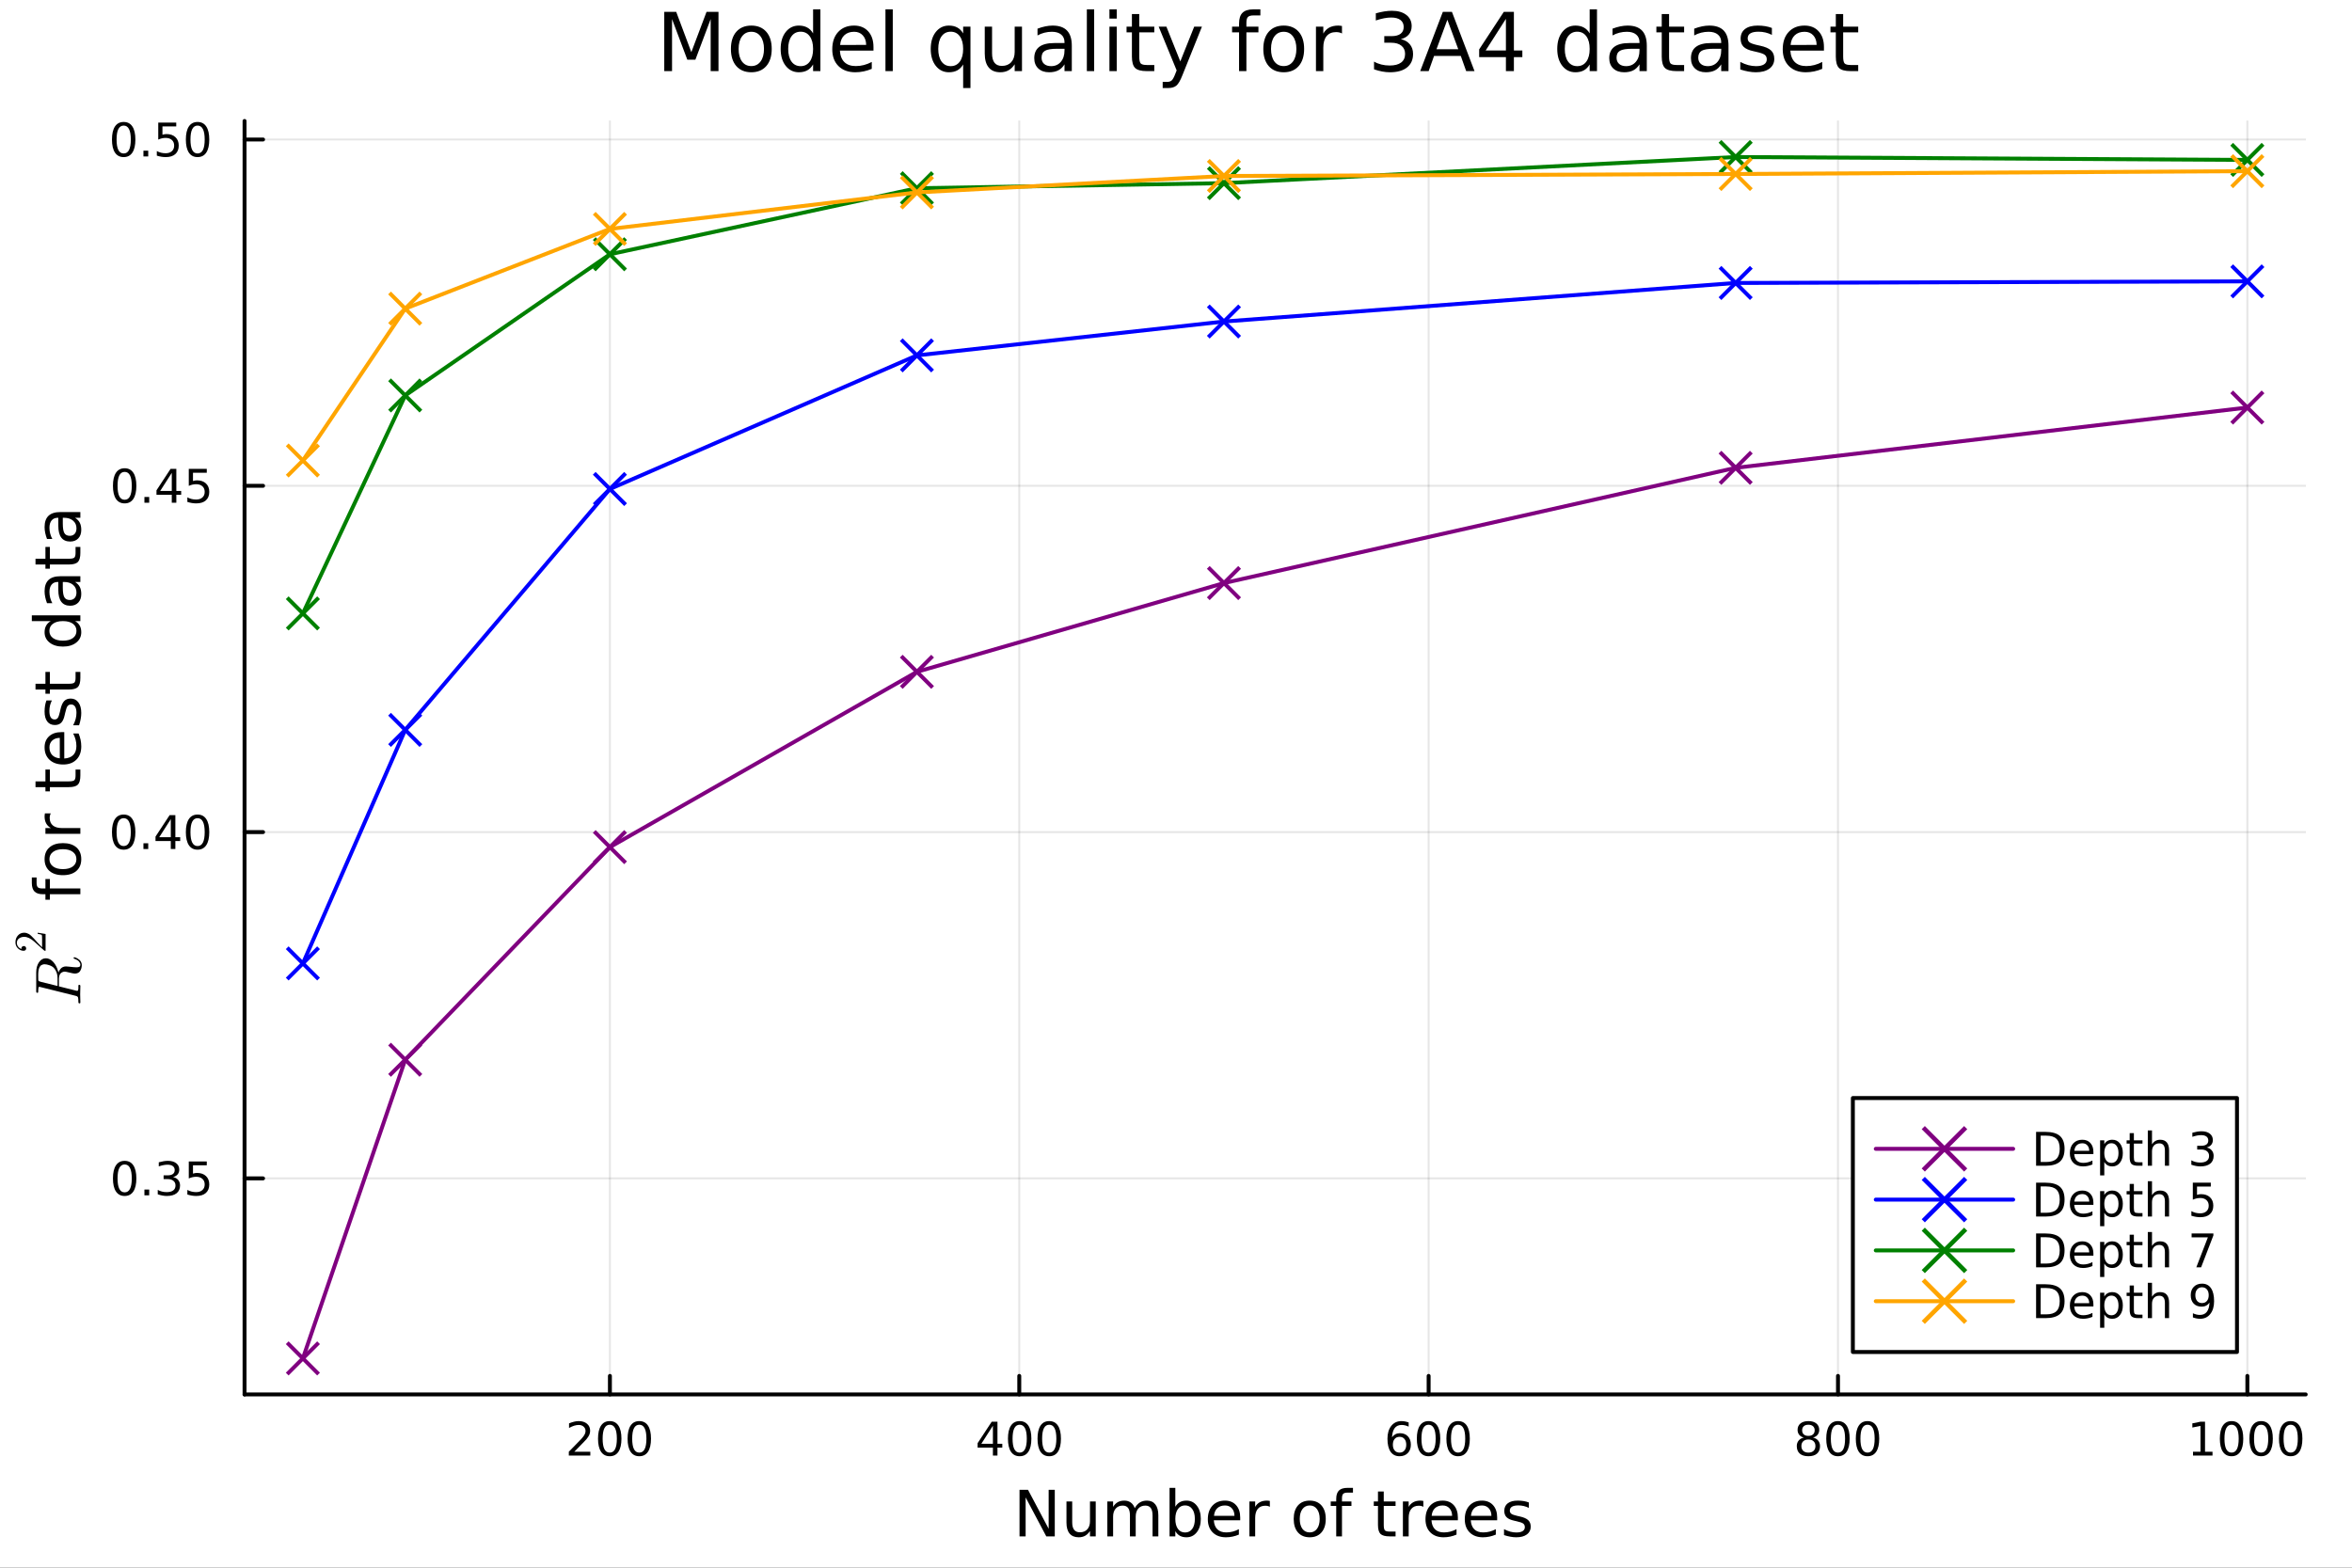 <svg xmlns="http://www.w3.org/2000/svg" xmlns:xlink="http://www.w3.org/1999/xlink" width="600" height="400" viewBox="0 0 2400 1600">
<rect x="0" y="0" width="2400" height="1600" fill="#333333" stroke="none"/>
<defs>
  <clipPath id="clip210">
    <rect x="0" y="0" width="2400" height="1600"></rect>
  </clipPath>
</defs>
<path clip-path="url(#clip210)" d="M0 1600 L2400 1600 L2400 0 L0 0  Z" fill="#ffffff" fill-rule="evenodd" fill-opacity="1"></path>
<defs>
  <clipPath id="clip211">
    <rect x="480" y="0" width="1681" height="1600"></rect>
  </clipPath>
</defs>
<defs>
  <clipPath id="clip212">
    <rect x="249" y="123" width="2104" height="1301"></rect>
  </clipPath>
</defs>
<path clip-path="url(#clip210)" d="M249.542 1423.18 L2352.76 1423.18 L2352.76 123.472 L249.542 123.472  Z" fill="#ffffff" fill-rule="evenodd" fill-opacity="1"></path>
<polyline clip-path="url(#clip212)" style="stroke:#000000; stroke-linecap:round; stroke-linejoin:round; stroke-width:2; stroke-opacity:0.1; fill:none" points="622.356,1423.18 622.356,123.472 "></polyline>
<polyline clip-path="url(#clip212)" style="stroke:#000000; stroke-linecap:round; stroke-linejoin:round; stroke-width:2; stroke-opacity:0.1; fill:none" points="1040.07,1423.18 1040.07,123.472 "></polyline>
<polyline clip-path="url(#clip212)" style="stroke:#000000; stroke-linecap:round; stroke-linejoin:round; stroke-width:2; stroke-opacity:0.1; fill:none" points="1457.79,1423.18 1457.79,123.472 "></polyline>
<polyline clip-path="url(#clip212)" style="stroke:#000000; stroke-linecap:round; stroke-linejoin:round; stroke-width:2; stroke-opacity:0.1; fill:none" points="1875.51,1423.18 1875.51,123.472 "></polyline>
<polyline clip-path="url(#clip212)" style="stroke:#000000; stroke-linecap:round; stroke-linejoin:round; stroke-width:2; stroke-opacity:0.1; fill:none" points="2293.23,1423.18 2293.23,123.472 "></polyline>
<polyline clip-path="url(#clip210)" style="stroke:#000000; stroke-linecap:round; stroke-linejoin:round; stroke-width:4; stroke-opacity:1; fill:none" points="249.542,1423.18 2352.76,1423.18 "></polyline>
<polyline clip-path="url(#clip210)" style="stroke:#000000; stroke-linecap:round; stroke-linejoin:round; stroke-width:4; stroke-opacity:1; fill:none" points="622.356,1423.18 622.356,1404.28 "></polyline>
<polyline clip-path="url(#clip210)" style="stroke:#000000; stroke-linecap:round; stroke-linejoin:round; stroke-width:4; stroke-opacity:1; fill:none" points="1040.07,1423.18 1040.07,1404.28 "></polyline>
<polyline clip-path="url(#clip210)" style="stroke:#000000; stroke-linecap:round; stroke-linejoin:round; stroke-width:4; stroke-opacity:1; fill:none" points="1457.79,1423.18 1457.79,1404.28 "></polyline>
<polyline clip-path="url(#clip210)" style="stroke:#000000; stroke-linecap:round; stroke-linejoin:round; stroke-width:4; stroke-opacity:1; fill:none" points="1875.51,1423.18 1875.51,1404.28 "></polyline>
<polyline clip-path="url(#clip210)" style="stroke:#000000; stroke-linecap:round; stroke-linejoin:round; stroke-width:4; stroke-opacity:1; fill:none" points="2293.23,1423.18 2293.23,1404.28 "></polyline>
<path clip-path="url(#clip210)" d="M586.048 1481.64 L602.368 1481.64 L602.368 1485.58 L580.423 1485.58 L580.423 1481.64 Q583.085 1478.89 587.669 1474.26 Q592.275 1469.61 593.456 1468.27 Q595.701 1465.74 596.581 1464.01 Q597.483 1462.25 597.483 1460.56 Q597.483 1457.8 595.539 1456.07 Q593.618 1454.33 590.516 1454.33 Q588.317 1454.33 585.863 1455.09 Q583.433 1455.86 580.655 1457.41 L580.655 1452.69 Q583.479 1451.55 585.933 1450.97 Q588.386 1450.39 590.423 1450.39 Q595.794 1450.39 598.988 1453.08 Q602.183 1455.77 602.183 1460.26 Q602.183 1462.39 601.372 1464.31 Q600.585 1466.2 598.479 1468.8 Q597.9 1469.47 594.798 1472.69 Q591.696 1475.88 586.048 1481.64 Z" fill="#000000" fill-rule="nonzero" fill-opacity="1"></path><path clip-path="url(#clip210)" d="M622.182 1454.1 Q618.571 1454.1 616.743 1457.66 Q614.937 1461.2 614.937 1468.33 Q614.937 1475.44 616.743 1479.01 Q618.571 1482.55 622.182 1482.55 Q625.817 1482.55 627.622 1479.01 Q629.451 1475.44 629.451 1468.33 Q629.451 1461.2 627.622 1457.66 Q625.817 1454.1 622.182 1454.1 M622.182 1450.39 Q627.993 1450.39 631.048 1455 Q634.127 1459.58 634.127 1468.33 Q634.127 1477.06 631.048 1481.67 Q627.993 1486.25 622.182 1486.25 Q616.372 1486.25 613.294 1481.67 Q610.238 1477.06 610.238 1468.33 Q610.238 1459.58 613.294 1455 Q616.372 1450.39 622.182 1450.39 Z" fill="#000000" fill-rule="nonzero" fill-opacity="1"></path><path clip-path="url(#clip210)" d="M652.344 1454.1 Q648.733 1454.1 646.904 1457.66 Q645.099 1461.2 645.099 1468.33 Q645.099 1475.44 646.904 1479.01 Q648.733 1482.55 652.344 1482.55 Q655.979 1482.55 657.784 1479.01 Q659.613 1475.44 659.613 1468.33 Q659.613 1461.2 657.784 1457.66 Q655.979 1454.1 652.344 1454.1 M652.344 1450.39 Q658.154 1450.39 661.21 1455 Q664.289 1459.58 664.289 1468.33 Q664.289 1477.06 661.21 1481.67 Q658.154 1486.25 652.344 1486.25 Q646.534 1486.25 643.455 1481.67 Q640.4 1477.06 640.4 1468.33 Q640.4 1459.58 643.455 1455 Q646.534 1450.39 652.344 1450.39 Z" fill="#000000" fill-rule="nonzero" fill-opacity="1"></path><path clip-path="url(#clip210)" d="M1013.17 1455.09 L1001.36 1473.54 L1013.17 1473.54 L1013.17 1455.09 M1011.94 1451.02 L1017.82 1451.02 L1017.82 1473.54 L1022.75 1473.54 L1022.75 1477.43 L1017.82 1477.43 L1017.82 1485.58 L1013.17 1485.58 L1013.17 1477.43 L997.563 1477.43 L997.563 1472.92 L1011.94 1451.02 Z" fill="#000000" fill-rule="nonzero" fill-opacity="1"></path><path clip-path="url(#clip210)" d="M1040.48 1454.1 Q1036.87 1454.1 1035.04 1457.66 Q1033.23 1461.2 1033.23 1468.33 Q1033.23 1475.44 1035.04 1479.01 Q1036.87 1482.55 1040.48 1482.55 Q1044.11 1482.55 1045.92 1479.01 Q1047.75 1475.44 1047.75 1468.33 Q1047.75 1461.2 1045.92 1457.66 Q1044.11 1454.1 1040.48 1454.1 M1040.48 1450.39 Q1046.29 1450.39 1049.35 1455 Q1052.42 1459.58 1052.42 1468.33 Q1052.42 1477.06 1049.35 1481.67 Q1046.29 1486.25 1040.48 1486.25 Q1034.67 1486.25 1031.59 1481.67 Q1028.54 1477.06 1028.54 1468.33 Q1028.54 1459.58 1031.59 1455 Q1034.67 1450.39 1040.48 1450.39 Z" fill="#000000" fill-rule="nonzero" fill-opacity="1"></path><path clip-path="url(#clip210)" d="M1070.64 1454.1 Q1067.03 1454.1 1065.2 1457.66 Q1063.4 1461.2 1063.4 1468.33 Q1063.4 1475.44 1065.2 1479.01 Q1067.03 1482.55 1070.64 1482.55 Q1074.28 1482.55 1076.08 1479.01 Q1077.91 1475.44 1077.91 1468.33 Q1077.91 1461.2 1076.08 1457.66 Q1074.28 1454.1 1070.64 1454.1 M1070.64 1450.39 Q1076.45 1450.39 1079.51 1455 Q1082.59 1459.58 1082.59 1468.33 Q1082.59 1477.06 1079.51 1481.67 Q1076.45 1486.25 1070.64 1486.25 Q1064.83 1486.25 1061.75 1481.67 Q1058.7 1477.06 1058.7 1468.33 Q1058.7 1459.58 1061.75 1455 Q1064.83 1450.39 1070.64 1450.39 Z" fill="#000000" fill-rule="nonzero" fill-opacity="1"></path><path clip-path="url(#clip210)" d="M1428.12 1466.44 Q1424.97 1466.44 1423.12 1468.59 Q1421.29 1470.74 1421.29 1474.49 Q1421.29 1478.22 1423.12 1480.39 Q1424.97 1482.55 1428.12 1482.55 Q1431.27 1482.55 1433.09 1480.39 Q1434.95 1478.22 1434.95 1474.49 Q1434.95 1470.74 1433.09 1468.59 Q1431.27 1466.44 1428.12 1466.44 M1437.4 1451.78 L1437.4 1456.04 Q1435.64 1455.21 1433.84 1454.77 Q1432.05 1454.33 1430.29 1454.33 Q1425.66 1454.33 1423.21 1457.45 Q1420.78 1460.58 1420.43 1466.9 Q1421.8 1464.89 1423.86 1463.82 Q1425.92 1462.73 1428.4 1462.73 Q1433.6 1462.73 1436.61 1465.9 Q1439.65 1469.05 1439.65 1474.49 Q1439.65 1479.82 1436.5 1483.03 Q1433.35 1486.25 1428.12 1486.25 Q1422.12 1486.25 1418.95 1481.67 Q1415.78 1477.06 1415.78 1468.33 Q1415.78 1460.14 1419.67 1455.28 Q1423.56 1450.39 1430.11 1450.39 Q1431.87 1450.39 1433.65 1450.74 Q1435.46 1451.09 1437.4 1451.78 Z" fill="#000000" fill-rule="nonzero" fill-opacity="1"></path><path clip-path="url(#clip210)" d="M1457.7 1454.1 Q1454.09 1454.1 1452.26 1457.66 Q1450.46 1461.2 1450.46 1468.33 Q1450.46 1475.44 1452.26 1479.01 Q1454.09 1482.55 1457.7 1482.55 Q1461.34 1482.55 1463.14 1479.01 Q1464.97 1475.44 1464.97 1468.33 Q1464.97 1461.2 1463.14 1457.66 Q1461.34 1454.1 1457.7 1454.1 M1457.7 1450.39 Q1463.51 1450.39 1466.57 1455 Q1469.65 1459.58 1469.65 1468.33 Q1469.65 1477.06 1466.57 1481.67 Q1463.51 1486.25 1457.7 1486.25 Q1451.89 1486.25 1448.81 1481.67 Q1445.76 1477.06 1445.76 1468.33 Q1445.76 1459.58 1448.81 1455 Q1451.89 1450.39 1457.7 1450.39 Z" fill="#000000" fill-rule="nonzero" fill-opacity="1"></path><path clip-path="url(#clip210)" d="M1487.86 1454.1 Q1484.25 1454.1 1482.42 1457.66 Q1480.62 1461.2 1480.62 1468.33 Q1480.62 1475.44 1482.42 1479.01 Q1484.25 1482.55 1487.86 1482.55 Q1491.5 1482.55 1493.3 1479.01 Q1495.13 1475.44 1495.13 1468.33 Q1495.13 1461.2 1493.3 1457.66 Q1491.5 1454.1 1487.86 1454.1 M1487.86 1450.39 Q1493.67 1450.39 1496.73 1455 Q1499.81 1459.58 1499.81 1468.33 Q1499.81 1477.06 1496.73 1481.67 Q1493.67 1486.25 1487.86 1486.25 Q1482.05 1486.25 1478.97 1481.67 Q1475.92 1477.06 1475.92 1468.33 Q1475.92 1459.58 1478.97 1455 Q1482.05 1450.39 1487.86 1450.39 Z" fill="#000000" fill-rule="nonzero" fill-opacity="1"></path><path clip-path="url(#clip210)" d="M1845.3 1469.17 Q1841.97 1469.17 1840.05 1470.95 Q1838.15 1472.73 1838.15 1475.86 Q1838.15 1478.98 1840.05 1480.77 Q1841.97 1482.55 1845.3 1482.55 Q1848.64 1482.55 1850.56 1480.77 Q1852.48 1478.96 1852.48 1475.86 Q1852.48 1472.73 1850.56 1470.95 Q1848.66 1469.17 1845.3 1469.17 M1840.63 1467.18 Q1837.62 1466.44 1835.93 1464.38 Q1834.26 1462.32 1834.26 1459.35 Q1834.26 1455.21 1837.2 1452.8 Q1840.17 1450.39 1845.3 1450.39 Q1850.47 1450.39 1853.41 1452.8 Q1856.35 1455.21 1856.35 1459.35 Q1856.35 1462.32 1854.66 1464.38 Q1852.99 1466.44 1850 1467.18 Q1853.38 1467.96 1855.26 1470.26 Q1857.16 1472.55 1857.16 1475.86 Q1857.16 1480.88 1854.08 1483.57 Q1851.02 1486.25 1845.3 1486.25 Q1839.59 1486.25 1836.51 1483.57 Q1833.45 1480.88 1833.45 1475.86 Q1833.45 1472.55 1835.35 1470.26 Q1837.25 1467.96 1840.63 1467.18 M1838.92 1459.79 Q1838.92 1462.48 1840.58 1463.98 Q1842.27 1465.49 1845.3 1465.49 Q1848.31 1465.49 1850 1463.98 Q1851.72 1462.48 1851.72 1459.79 Q1851.72 1457.11 1850 1455.6 Q1848.31 1454.1 1845.3 1454.1 Q1842.27 1454.1 1840.58 1455.6 Q1838.92 1457.11 1838.92 1459.79 Z" fill="#000000" fill-rule="nonzero" fill-opacity="1"></path><path clip-path="url(#clip210)" d="M1875.47 1454.1 Q1871.85 1454.1 1870.03 1457.66 Q1868.22 1461.2 1868.22 1468.33 Q1868.22 1475.44 1870.03 1479.01 Q1871.85 1482.55 1875.47 1482.55 Q1879.1 1482.55 1880.91 1479.01 Q1882.73 1475.44 1882.73 1468.33 Q1882.73 1461.2 1880.91 1457.66 Q1879.1 1454.1 1875.47 1454.1 M1875.47 1450.39 Q1881.28 1450.39 1884.33 1455 Q1887.41 1459.58 1887.41 1468.33 Q1887.41 1477.06 1884.33 1481.67 Q1881.28 1486.25 1875.47 1486.25 Q1869.66 1486.25 1866.58 1481.67 Q1863.52 1477.06 1863.52 1468.33 Q1863.52 1459.58 1866.58 1455 Q1869.66 1450.39 1875.47 1450.39 Z" fill="#000000" fill-rule="nonzero" fill-opacity="1"></path><path clip-path="url(#clip210)" d="M1905.63 1454.1 Q1902.02 1454.1 1900.19 1457.66 Q1898.38 1461.2 1898.38 1468.33 Q1898.38 1475.44 1900.19 1479.01 Q1902.02 1482.55 1905.63 1482.55 Q1909.26 1482.55 1911.07 1479.01 Q1912.9 1475.44 1912.9 1468.33 Q1912.9 1461.2 1911.07 1457.66 Q1909.26 1454.1 1905.63 1454.1 M1905.63 1450.39 Q1911.44 1450.39 1914.49 1455 Q1917.57 1459.58 1917.57 1468.33 Q1917.57 1477.06 1914.49 1481.67 Q1911.44 1486.25 1905.63 1486.25 Q1899.82 1486.25 1896.74 1481.67 Q1893.68 1477.06 1893.68 1468.33 Q1893.68 1459.58 1896.74 1455 Q1899.82 1450.39 1905.63 1450.39 Z" fill="#000000" fill-rule="nonzero" fill-opacity="1"></path><path clip-path="url(#clip210)" d="M2237.76 1481.64 L2245.4 1481.64 L2245.4 1455.28 L2237.09 1456.95 L2237.09 1452.69 L2245.35 1451.02 L2250.03 1451.02 L2250.03 1481.64 L2257.66 1481.64 L2257.66 1485.58 L2237.76 1485.58 L2237.76 1481.64 Z" fill="#000000" fill-rule="nonzero" fill-opacity="1"></path><path clip-path="url(#clip210)" d="M2277.11 1454.1 Q2273.5 1454.1 2271.67 1457.66 Q2269.86 1461.2 2269.86 1468.33 Q2269.86 1475.44 2271.67 1479.01 Q2273.5 1482.55 2277.11 1482.55 Q2280.74 1482.55 2282.55 1479.01 Q2284.38 1475.44 2284.38 1468.33 Q2284.38 1461.2 2282.55 1457.66 Q2280.74 1454.1 2277.11 1454.1 M2277.11 1450.39 Q2282.92 1450.39 2285.97 1455 Q2289.05 1459.58 2289.05 1468.33 Q2289.05 1477.06 2285.97 1481.67 Q2282.92 1486.25 2277.11 1486.25 Q2271.3 1486.25 2268.22 1481.67 Q2265.16 1477.06 2265.16 1468.33 Q2265.16 1459.58 2268.22 1455 Q2271.3 1450.39 2277.11 1450.39 Z" fill="#000000" fill-rule="nonzero" fill-opacity="1"></path><path clip-path="url(#clip210)" d="M2307.27 1454.1 Q2303.66 1454.1 2301.83 1457.66 Q2300.02 1461.2 2300.02 1468.33 Q2300.02 1475.44 2301.83 1479.01 Q2303.66 1482.55 2307.27 1482.55 Q2310.9 1482.55 2312.71 1479.01 Q2314.54 1475.44 2314.54 1468.33 Q2314.54 1461.2 2312.71 1457.66 Q2310.9 1454.1 2307.27 1454.1 M2307.27 1450.39 Q2313.08 1450.39 2316.14 1455 Q2319.21 1459.58 2319.21 1468.33 Q2319.21 1477.06 2316.14 1481.67 Q2313.08 1486.25 2307.27 1486.25 Q2301.46 1486.25 2298.38 1481.67 Q2295.33 1477.06 2295.33 1468.33 Q2295.33 1459.58 2298.38 1455 Q2301.46 1450.39 2307.27 1450.39 Z" fill="#000000" fill-rule="nonzero" fill-opacity="1"></path><path clip-path="url(#clip210)" d="M2337.43 1454.1 Q2333.82 1454.1 2331.99 1457.66 Q2330.19 1461.2 2330.19 1468.33 Q2330.19 1475.44 2331.99 1479.01 Q2333.82 1482.55 2337.43 1482.55 Q2341.07 1482.55 2342.87 1479.01 Q2344.7 1475.44 2344.7 1468.33 Q2344.7 1461.2 2342.87 1457.66 Q2341.07 1454.1 2337.43 1454.1 M2337.43 1450.39 Q2343.24 1450.39 2346.3 1455 Q2349.38 1459.58 2349.38 1468.33 Q2349.38 1477.06 2346.3 1481.67 Q2343.24 1486.25 2337.43 1486.25 Q2331.62 1486.25 2328.54 1481.67 Q2325.49 1477.06 2325.49 1468.33 Q2325.49 1459.58 2328.54 1455 Q2331.62 1450.39 2337.43 1450.39 Z" fill="#000000" fill-rule="nonzero" fill-opacity="1"></path><path clip-path="url(#clip210)" d="M1040.33 1520.52 L1048.99 1520.52 L1070.06 1560.28 L1070.06 1520.52 L1076.3 1520.52 L1076.3 1568.04 L1067.64 1568.04 L1046.57 1528.29 L1046.57 1568.04 L1040.33 1568.04 L1040.33 1520.52 Z" fill="#000000" fill-rule="nonzero" fill-opacity="1"></path><path clip-path="url(#clip210)" d="M1088.23 1553.98 L1088.23 1532.4 L1094.09 1532.4 L1094.09 1553.75 Q1094.09 1558.81 1096.06 1561.36 Q1098.04 1563.87 1101.98 1563.87 Q1106.72 1563.87 1109.46 1560.85 Q1112.23 1557.83 1112.23 1552.61 L1112.23 1532.4 L1118.09 1532.4 L1118.09 1568.04 L1112.23 1568.04 L1112.23 1562.57 Q1110.1 1565.82 1107.27 1567.41 Q1104.46 1568.97 1100.74 1568.97 Q1094.6 1568.97 1091.41 1565.15 Q1088.23 1561.33 1088.23 1553.98 M1102.97 1531.54 L1102.97 1531.54 Z" fill="#000000" fill-rule="nonzero" fill-opacity="1"></path><path clip-path="url(#clip210)" d="M1157.9 1539.24 Q1160.1 1535.29 1163.16 1533.41 Q1166.21 1531.54 1170.35 1531.54 Q1175.92 1531.54 1178.94 1535.45 Q1181.97 1539.33 1181.97 1546.53 L1181.97 1568.04 L1176.08 1568.04 L1176.08 1546.72 Q1176.08 1541.59 1174.26 1539.11 Q1172.45 1536.63 1168.73 1536.63 Q1164.17 1536.63 1161.53 1539.65 Q1158.89 1542.68 1158.89 1547.9 L1158.89 1568.04 L1153 1568.04 L1153 1546.72 Q1153 1541.56 1151.19 1539.11 Q1149.37 1536.63 1145.59 1536.63 Q1141.1 1536.63 1138.46 1539.68 Q1135.82 1542.71 1135.82 1547.9 L1135.82 1568.04 L1129.93 1568.04 L1129.93 1532.4 L1135.82 1532.4 L1135.82 1537.93 Q1137.82 1534.66 1140.62 1533.1 Q1143.42 1531.54 1147.27 1531.54 Q1151.16 1531.54 1153.86 1533.51 Q1156.6 1535.48 1157.9 1539.24 Z" fill="#000000" fill-rule="nonzero" fill-opacity="1"></path><path clip-path="url(#clip210)" d="M1219.24 1550.25 Q1219.24 1543.79 1216.56 1540.13 Q1213.92 1536.44 1209.28 1536.44 Q1204.63 1536.44 1201.96 1540.13 Q1199.31 1543.79 1199.31 1550.25 Q1199.31 1556.71 1201.96 1560.4 Q1204.63 1564.07 1209.28 1564.07 Q1213.92 1564.07 1216.56 1560.4 Q1219.24 1556.71 1219.24 1550.25 M1199.31 1537.81 Q1201.16 1534.62 1203.96 1533.1 Q1206.79 1531.54 1210.71 1531.54 Q1217.2 1531.54 1221.24 1536.69 Q1225.32 1541.85 1225.32 1550.25 Q1225.32 1558.65 1221.24 1563.81 Q1217.2 1568.97 1210.71 1568.97 Q1206.79 1568.97 1203.96 1567.44 Q1201.16 1565.88 1199.31 1562.7 L1199.31 1568.04 L1193.43 1568.04 L1193.43 1518.52 L1199.31 1518.52 L1199.31 1537.81 Z" fill="#000000" fill-rule="nonzero" fill-opacity="1"></path><path clip-path="url(#clip210)" d="M1265.52 1548.76 L1265.52 1551.62 L1238.59 1551.62 Q1238.97 1557.67 1242.22 1560.85 Q1245.5 1564 1251.32 1564 Q1254.7 1564 1257.85 1563.17 Q1261.03 1562.35 1264.15 1560.69 L1264.15 1566.23 Q1261 1567.57 1257.69 1568.27 Q1254.38 1568.97 1250.97 1568.97 Q1242.44 1568.97 1237.44 1564 Q1232.48 1559.04 1232.48 1550.57 Q1232.48 1541.82 1237.19 1536.69 Q1241.93 1531.54 1249.95 1531.54 Q1257.15 1531.54 1261.32 1536.18 Q1265.52 1540.8 1265.52 1548.76 M1259.66 1547.04 Q1259.6 1542.23 1256.96 1539.37 Q1254.35 1536.5 1250.02 1536.5 Q1245.11 1536.5 1242.15 1539.27 Q1239.23 1542.04 1238.78 1547.07 L1259.66 1547.04 Z" fill="#000000" fill-rule="nonzero" fill-opacity="1"></path><path clip-path="url(#clip210)" d="M1295.79 1537.87 Q1294.8 1537.3 1293.62 1537.04 Q1292.48 1536.76 1291.08 1536.76 Q1286.11 1536.76 1283.44 1540 Q1280.79 1543.22 1280.79 1549.27 L1280.79 1568.04 L1274.91 1568.04 L1274.91 1532.4 L1280.79 1532.4 L1280.79 1537.93 Q1282.64 1534.69 1285.6 1533.13 Q1288.56 1531.54 1292.79 1531.54 Q1293.4 1531.54 1294.13 1531.63 Q1294.86 1531.7 1295.75 1531.85 L1295.79 1537.87 Z" fill="#000000" fill-rule="nonzero" fill-opacity="1"></path><path clip-path="url(#clip210)" d="M1336.46 1536.5 Q1331.75 1536.5 1329.01 1540.19 Q1326.28 1543.85 1326.28 1550.25 Q1326.28 1556.65 1328.98 1560.34 Q1331.72 1564 1336.46 1564 Q1341.14 1564 1343.88 1560.31 Q1346.62 1556.62 1346.62 1550.25 Q1346.62 1543.92 1343.88 1540.23 Q1341.14 1536.5 1336.46 1536.5 M1336.46 1531.54 Q1344.1 1531.54 1348.46 1536.5 Q1352.82 1541.47 1352.82 1550.25 Q1352.82 1559 1348.46 1564 Q1344.1 1568.97 1336.46 1568.97 Q1328.79 1568.97 1324.43 1564 Q1320.1 1559 1320.1 1550.25 Q1320.1 1541.47 1324.43 1536.5 Q1328.79 1531.54 1336.46 1531.54 Z" fill="#000000" fill-rule="nonzero" fill-opacity="1"></path><path clip-path="url(#clip210)" d="M1380.58 1518.52 L1380.58 1523.39 L1374.98 1523.39 Q1371.82 1523.39 1370.58 1524.66 Q1369.37 1525.93 1369.37 1529.24 L1369.37 1532.4 L1379.02 1532.4 L1379.02 1536.95 L1369.37 1536.95 L1369.37 1568.04 L1363.49 1568.04 L1363.49 1536.95 L1357.88 1536.95 L1357.88 1532.4 L1363.49 1532.4 L1363.49 1529.91 Q1363.49 1523.96 1366.25 1521.26 Q1369.02 1518.52 1375.04 1518.52 L1380.58 1518.52 Z" fill="#000000" fill-rule="nonzero" fill-opacity="1"></path><path clip-path="url(#clip210)" d="M1411.99 1522.27 L1411.99 1532.4 L1424.05 1532.4 L1424.05 1536.95 L1411.99 1536.95 L1411.99 1556.3 Q1411.99 1560.66 1413.17 1561.9 Q1414.38 1563.14 1418.04 1563.14 L1424.05 1563.14 L1424.05 1568.04 L1418.04 1568.04 Q1411.26 1568.04 1408.68 1565.53 Q1406.1 1562.98 1406.1 1556.3 L1406.1 1536.95 L1401.81 1536.95 L1401.81 1532.4 L1406.1 1532.4 L1406.1 1522.27 L1411.99 1522.27 Z" fill="#000000" fill-rule="nonzero" fill-opacity="1"></path><path clip-path="url(#clip210)" d="M1452.41 1537.87 Q1451.43 1537.3 1450.25 1537.04 Q1449.1 1536.76 1447.7 1536.76 Q1442.74 1536.76 1440.06 1540 Q1437.42 1543.22 1437.42 1549.27 L1437.42 1568.04 L1431.53 1568.04 L1431.53 1532.4 L1437.42 1532.4 L1437.42 1537.93 Q1439.27 1534.69 1442.23 1533.13 Q1445.19 1531.54 1449.42 1531.54 Q1450.03 1531.54 1450.76 1531.63 Q1451.49 1531.7 1452.38 1531.85 L1452.41 1537.87 Z" fill="#000000" fill-rule="nonzero" fill-opacity="1"></path><path clip-path="url(#clip210)" d="M1487.62 1548.76 L1487.62 1551.62 L1460.69 1551.62 Q1461.07 1557.67 1464.32 1560.85 Q1467.6 1564 1473.42 1564 Q1476.79 1564 1479.95 1563.17 Q1483.13 1562.35 1486.25 1560.69 L1486.25 1566.23 Q1483.1 1567.57 1479.79 1568.27 Q1476.48 1568.97 1473.07 1568.97 Q1464.54 1568.97 1459.54 1564 Q1454.58 1559.04 1454.58 1550.57 Q1454.58 1541.82 1459.29 1536.69 Q1464.03 1531.54 1472.05 1531.54 Q1479.25 1531.54 1483.42 1536.18 Q1487.62 1540.8 1487.62 1548.76 M1481.76 1547.04 Q1481.7 1542.23 1479.05 1539.37 Q1476.44 1536.5 1472.12 1536.5 Q1467.21 1536.5 1464.25 1539.27 Q1461.33 1542.04 1460.88 1547.07 L1481.76 1547.04 Z" fill="#000000" fill-rule="nonzero" fill-opacity="1"></path><path clip-path="url(#clip210)" d="M1527.72 1548.76 L1527.72 1551.62 L1500.79 1551.62 Q1501.18 1557.67 1504.42 1560.85 Q1507.7 1564 1513.52 1564 Q1516.9 1564 1520.05 1563.17 Q1523.23 1562.35 1526.35 1560.69 L1526.35 1566.23 Q1523.2 1567.57 1519.89 1568.27 Q1516.58 1568.97 1513.17 1568.97 Q1504.64 1568.97 1499.65 1564 Q1494.68 1559.04 1494.68 1550.57 Q1494.68 1541.82 1499.39 1536.69 Q1504.14 1531.54 1512.16 1531.54 Q1519.35 1531.54 1523.52 1536.18 Q1527.72 1540.8 1527.72 1548.76 M1521.86 1547.04 Q1521.8 1542.23 1519.16 1539.37 Q1516.55 1536.5 1512.22 1536.5 Q1507.32 1536.5 1504.36 1539.27 Q1501.43 1542.04 1500.98 1547.07 L1521.86 1547.04 Z" fill="#000000" fill-rule="nonzero" fill-opacity="1"></path><path clip-path="url(#clip210)" d="M1560.06 1533.45 L1560.06 1538.98 Q1557.58 1537.71 1554.9 1537.07 Q1552.23 1536.44 1549.36 1536.44 Q1545 1536.44 1542.81 1537.77 Q1540.64 1539.11 1540.64 1541.79 Q1540.64 1543.82 1542.2 1545 Q1543.76 1546.15 1548.47 1547.2 L1550.48 1547.64 Q1556.72 1548.98 1559.33 1551.43 Q1561.97 1553.85 1561.97 1558.21 Q1561.97 1563.17 1558.02 1566.07 Q1554.11 1568.97 1547.23 1568.97 Q1544.37 1568.97 1541.25 1568.39 Q1538.16 1567.85 1534.72 1566.74 L1534.72 1560.69 Q1537.97 1562.38 1541.12 1563.24 Q1544.27 1564.07 1547.36 1564.07 Q1551.5 1564.07 1553.72 1562.66 Q1555.95 1561.23 1555.95 1558.65 Q1555.95 1556.27 1554.33 1554.99 Q1552.74 1553.72 1547.29 1552.54 L1545.26 1552.07 Q1539.82 1550.92 1537.4 1548.56 Q1534.98 1546.18 1534.98 1542.04 Q1534.98 1537.01 1538.54 1534.27 Q1542.11 1531.54 1548.66 1531.54 Q1551.91 1531.54 1554.77 1532.01 Q1557.64 1532.49 1560.06 1533.45 Z" fill="#000000" fill-rule="nonzero" fill-opacity="1"></path><polyline clip-path="url(#clip212)" style="stroke:#000000; stroke-linecap:round; stroke-linejoin:round; stroke-width:2; stroke-opacity:0.1; fill:none" points="249.542,1202.67 2352.76,1202.67 "></polyline>
<polyline clip-path="url(#clip212)" style="stroke:#000000; stroke-linecap:round; stroke-linejoin:round; stroke-width:2; stroke-opacity:0.1; fill:none" points="249.542,849.243 2352.76,849.243 "></polyline>
<polyline clip-path="url(#clip212)" style="stroke:#000000; stroke-linecap:round; stroke-linejoin:round; stroke-width:2; stroke-opacity:0.1; fill:none" points="249.542,495.815 2352.76,495.815 "></polyline>
<polyline clip-path="url(#clip212)" style="stroke:#000000; stroke-linecap:round; stroke-linejoin:round; stroke-width:2; stroke-opacity:0.1; fill:none" points="249.542,142.386 2352.76,142.386 "></polyline>
<polyline clip-path="url(#clip210)" style="stroke:#000000; stroke-linecap:round; stroke-linejoin:round; stroke-width:4; stroke-opacity:1; fill:none" points="249.542,1423.18 249.542,123.472 "></polyline>
<polyline clip-path="url(#clip210)" style="stroke:#000000; stroke-linecap:round; stroke-linejoin:round; stroke-width:4; stroke-opacity:1; fill:none" points="249.542,1202.67 268.44,1202.67 "></polyline>
<polyline clip-path="url(#clip210)" style="stroke:#000000; stroke-linecap:round; stroke-linejoin:round; stroke-width:4; stroke-opacity:1; fill:none" points="249.542,849.243 268.44,849.243 "></polyline>
<polyline clip-path="url(#clip210)" style="stroke:#000000; stroke-linecap:round; stroke-linejoin:round; stroke-width:4; stroke-opacity:1; fill:none" points="249.542,495.815 268.44,495.815 "></polyline>
<polyline clip-path="url(#clip210)" style="stroke:#000000; stroke-linecap:round; stroke-linejoin:round; stroke-width:4; stroke-opacity:1; fill:none" points="249.542,142.386 268.44,142.386 "></polyline>
<path clip-path="url(#clip210)" d="M127.2 1188.47 Q123.589 1188.47 121.76 1192.04 Q119.955 1195.58 119.955 1202.71 Q119.955 1209.81 121.76 1213.38 Q123.589 1216.92 127.2 1216.92 Q130.834 1216.92 132.64 1213.38 Q134.468 1209.81 134.468 1202.71 Q134.468 1195.58 132.64 1192.04 Q130.834 1188.47 127.2 1188.47 M127.2 1184.77 Q133.01 1184.77 136.066 1189.37 Q139.144 1193.96 139.144 1202.71 Q139.144 1211.43 136.066 1216.04 Q133.01 1220.62 127.2 1220.62 Q121.39 1220.62 118.311 1216.04 Q115.256 1211.43 115.256 1202.71 Q115.256 1193.96 118.311 1189.37 Q121.39 1184.77 127.2 1184.77 Z" fill="#000000" fill-rule="nonzero" fill-opacity="1"></path><path clip-path="url(#clip210)" d="M147.362 1214.07 L152.246 1214.07 L152.246 1219.95 L147.362 1219.95 L147.362 1214.07 Z" fill="#000000" fill-rule="nonzero" fill-opacity="1"></path><path clip-path="url(#clip210)" d="M176.598 1201.32 Q179.954 1202.04 181.829 1204.3 Q183.727 1206.57 183.727 1209.91 Q183.727 1215.02 180.209 1217.82 Q176.69 1220.62 170.209 1220.62 Q168.033 1220.62 165.718 1220.18 Q163.427 1219.77 160.973 1218.91 L160.973 1214.4 Q162.917 1215.53 165.232 1216.11 Q167.547 1216.69 170.07 1216.69 Q174.468 1216.69 176.76 1214.95 Q179.075 1213.22 179.075 1209.91 Q179.075 1206.85 176.922 1205.14 Q174.792 1203.4 170.973 1203.4 L166.945 1203.4 L166.945 1199.56 L171.158 1199.56 Q174.607 1199.56 176.436 1198.19 Q178.264 1196.8 178.264 1194.21 Q178.264 1191.55 176.366 1190.14 Q174.491 1188.7 170.973 1188.7 Q169.052 1188.7 166.852 1189.12 Q164.653 1189.54 162.015 1190.42 L162.015 1186.25 Q164.677 1185.51 166.991 1185.14 Q169.329 1184.77 171.389 1184.77 Q176.714 1184.77 179.815 1187.2 Q182.917 1189.61 182.917 1193.73 Q182.917 1196.6 181.274 1198.59 Q179.63 1200.55 176.598 1201.32 Z" fill="#000000" fill-rule="nonzero" fill-opacity="1"></path><path clip-path="url(#clip210)" d="M192.639 1185.39 L210.996 1185.39 L210.996 1189.33 L196.922 1189.33 L196.922 1197.8 Q197.94 1197.45 198.959 1197.29 Q199.977 1197.11 200.996 1197.11 Q206.783 1197.11 210.162 1200.28 Q213.542 1203.45 213.542 1208.86 Q213.542 1214.44 210.07 1217.54 Q206.598 1220.62 200.278 1220.62 Q198.102 1220.62 195.834 1220.25 Q193.588 1219.88 191.181 1219.14 L191.181 1214.44 Q193.264 1215.58 195.487 1216.13 Q197.709 1216.69 200.186 1216.69 Q204.19 1216.69 206.528 1214.58 Q208.866 1212.48 208.866 1208.86 Q208.866 1205.25 206.528 1203.15 Q204.19 1201.04 200.186 1201.04 Q198.311 1201.04 196.436 1201.46 Q194.584 1201.87 192.639 1202.75 L192.639 1185.39 Z" fill="#000000" fill-rule="nonzero" fill-opacity="1"></path><path clip-path="url(#clip210)" d="M126.205 835.042 Q122.593 835.042 120.765 838.607 Q118.959 842.149 118.959 849.278 Q118.959 856.385 120.765 859.949 Q122.593 863.491 126.205 863.491 Q129.839 863.491 131.644 859.949 Q133.473 856.385 133.473 849.278 Q133.473 842.149 131.644 838.607 Q129.839 835.042 126.205 835.042 M126.205 831.338 Q132.015 831.338 135.07 835.945 Q138.149 840.528 138.149 849.278 Q138.149 858.005 135.07 862.611 Q132.015 867.195 126.205 867.195 Q120.394 867.195 117.316 862.611 Q114.26 858.005 114.26 849.278 Q114.26 840.528 117.316 835.945 Q120.394 831.338 126.205 831.338 Z" fill="#000000" fill-rule="nonzero" fill-opacity="1"></path><path clip-path="url(#clip210)" d="M146.366 860.644 L151.251 860.644 L151.251 866.523 L146.366 866.523 L146.366 860.644 Z" fill="#000000" fill-rule="nonzero" fill-opacity="1"></path><path clip-path="url(#clip210)" d="M174.283 836.037 L162.477 854.486 L174.283 854.486 L174.283 836.037 M173.056 831.963 L178.936 831.963 L178.936 854.486 L183.866 854.486 L183.866 858.375 L178.936 858.375 L178.936 866.523 L174.283 866.523 L174.283 858.375 L158.681 858.375 L158.681 853.861 L173.056 831.963 Z" fill="#000000" fill-rule="nonzero" fill-opacity="1"></path><path clip-path="url(#clip210)" d="M201.598 835.042 Q197.987 835.042 196.158 838.607 Q194.352 842.149 194.352 849.278 Q194.352 856.385 196.158 859.949 Q197.987 863.491 201.598 863.491 Q205.232 863.491 207.037 859.949 Q208.866 856.385 208.866 849.278 Q208.866 842.149 207.037 838.607 Q205.232 835.042 201.598 835.042 M201.598 831.338 Q207.408 831.338 210.463 835.945 Q213.542 840.528 213.542 849.278 Q213.542 858.005 210.463 862.611 Q207.408 867.195 201.598 867.195 Q195.787 867.195 192.709 862.611 Q189.653 858.005 189.653 849.278 Q189.653 840.528 192.709 835.945 Q195.787 831.338 201.598 831.338 Z" fill="#000000" fill-rule="nonzero" fill-opacity="1"></path><path clip-path="url(#clip210)" d="M127.2 481.613 Q123.589 481.613 121.76 485.178 Q119.955 488.72 119.955 495.849 Q119.955 502.956 121.76 506.52 Q123.589 510.062 127.2 510.062 Q130.834 510.062 132.64 506.52 Q134.468 502.956 134.468 495.849 Q134.468 488.72 132.64 485.178 Q130.834 481.613 127.2 481.613 M127.2 477.91 Q133.01 477.91 136.066 482.516 Q139.144 487.099 139.144 495.849 Q139.144 504.576 136.066 509.183 Q133.01 513.766 127.2 513.766 Q121.39 513.766 118.311 509.183 Q115.256 504.576 115.256 495.849 Q115.256 487.099 118.311 482.516 Q121.39 477.91 127.2 477.91 Z" fill="#000000" fill-rule="nonzero" fill-opacity="1"></path><path clip-path="url(#clip210)" d="M147.362 507.215 L152.246 507.215 L152.246 513.095 L147.362 513.095 L147.362 507.215 Z" fill="#000000" fill-rule="nonzero" fill-opacity="1"></path><path clip-path="url(#clip210)" d="M175.278 482.609 L163.473 501.058 L175.278 501.058 L175.278 482.609 M174.052 478.535 L179.931 478.535 L179.931 501.058 L184.862 501.058 L184.862 504.946 L179.931 504.946 L179.931 513.095 L175.278 513.095 L175.278 504.946 L159.677 504.946 L159.677 500.433 L174.052 478.535 Z" fill="#000000" fill-rule="nonzero" fill-opacity="1"></path><path clip-path="url(#clip210)" d="M192.639 478.535 L210.996 478.535 L210.996 482.47 L196.922 482.47 L196.922 490.942 Q197.94 490.595 198.959 490.433 Q199.977 490.247 200.996 490.247 Q206.783 490.247 210.162 493.419 Q213.542 496.59 213.542 502.007 Q213.542 507.585 210.07 510.687 Q206.598 513.766 200.278 513.766 Q198.102 513.766 195.834 513.395 Q193.588 513.025 191.181 512.284 L191.181 507.585 Q193.264 508.72 195.487 509.275 Q197.709 509.831 200.186 509.831 Q204.19 509.831 206.528 507.724 Q208.866 505.618 208.866 502.007 Q208.866 498.396 206.528 496.289 Q204.19 494.183 200.186 494.183 Q198.311 494.183 196.436 494.599 Q194.584 495.016 192.639 495.896 L192.639 478.535 Z" fill="#000000" fill-rule="nonzero" fill-opacity="1"></path><path clip-path="url(#clip210)" d="M126.205 128.184 Q122.593 128.184 120.765 131.749 Q118.959 135.291 118.959 142.42 Q118.959 149.527 120.765 153.092 Q122.593 156.633 126.205 156.633 Q129.839 156.633 131.644 153.092 Q133.473 149.527 133.473 142.42 Q133.473 135.291 131.644 131.749 Q129.839 128.184 126.205 128.184 M126.205 124.481 Q132.015 124.481 135.07 129.087 Q138.149 133.67 138.149 142.42 Q138.149 151.147 135.07 155.754 Q132.015 160.337 126.205 160.337 Q120.394 160.337 117.316 155.754 Q114.26 151.147 114.26 142.42 Q114.26 133.67 117.316 129.087 Q120.394 124.481 126.205 124.481 Z" fill="#000000" fill-rule="nonzero" fill-opacity="1"></path><path clip-path="url(#clip210)" d="M146.366 153.786 L151.251 153.786 L151.251 159.666 L146.366 159.666 L146.366 153.786 Z" fill="#000000" fill-rule="nonzero" fill-opacity="1"></path><path clip-path="url(#clip210)" d="M161.482 125.106 L179.839 125.106 L179.839 129.041 L165.765 129.041 L165.765 137.513 Q166.783 137.166 167.802 137.004 Q168.82 136.819 169.839 136.819 Q175.626 136.819 179.005 139.99 Q182.385 143.161 182.385 148.578 Q182.385 154.156 178.913 157.258 Q175.44 160.337 169.121 160.337 Q166.945 160.337 164.677 159.967 Q162.431 159.596 160.024 158.855 L160.024 154.156 Q162.107 155.291 164.329 155.846 Q166.552 156.402 169.028 156.402 Q173.033 156.402 175.371 154.295 Q177.709 152.189 177.709 148.578 Q177.709 144.967 175.371 142.86 Q173.033 140.754 169.028 140.754 Q167.153 140.754 165.278 141.17 Q163.427 141.587 161.482 142.467 L161.482 125.106 Z" fill="#000000" fill-rule="nonzero" fill-opacity="1"></path><path clip-path="url(#clip210)" d="M201.598 128.184 Q197.987 128.184 196.158 131.749 Q194.352 135.291 194.352 142.42 Q194.352 149.527 196.158 153.092 Q197.987 156.633 201.598 156.633 Q205.232 156.633 207.037 153.092 Q208.866 149.527 208.866 142.42 Q208.866 135.291 207.037 131.749 Q205.232 128.184 201.598 128.184 M201.598 124.481 Q207.408 124.481 210.463 129.087 Q213.542 133.67 213.542 142.42 Q213.542 151.147 210.463 155.754 Q207.408 160.337 201.598 160.337 Q195.787 160.337 192.709 155.754 Q189.653 151.147 189.653 142.42 Q189.653 133.67 192.709 129.087 Q195.787 124.481 201.598 124.481 Z" fill="#000000" fill-rule="nonzero" fill-opacity="1"></path><path clip-path="url(#clip210)" d="M45.514 984.146 Q44.451 984.146 43.582 984.436 Q42.68 984.694 42.068 985.112 Q41.424 985.499 40.941 986.24 Q40.425 986.98 40.103 987.592 Q39.781 988.204 39.588 989.235 Q39.363 990.265 39.266 990.942 Q39.137 991.618 39.073 992.777 Q39.008 993.937 39.008 994.517 Q39.008 995.064 39.008 996.159 Q39.008 999.605 39.073 1000.18 Q39.202 1001.05 39.717 1001.38 Q40.2 1001.7 41.52 1002.02 L58.718 1006.3 L58.718 998.929 Q58.718 994.903 57.591 992.133 Q56.464 989.364 54.886 987.786 Q53.147 986.046 50.345 985.112 Q47.543 984.146 45.514 984.146 M75.884 976.964 Q76.238 976.964 77.043 977.254 Q77.849 977.512 78.976 978.156 Q80.071 978.8 81.069 979.67 Q82.068 980.539 82.744 981.924 Q83.453 983.309 83.453 984.887 Q83.453 985.273 83.42 985.66 Q83.42 986.046 83.259 987.013 Q83.13 987.947 82.873 988.719 Q82.647 989.492 82.1 990.459 Q81.585 991.425 80.876 992.101 Q80.135 992.745 78.976 993.196 Q77.784 993.647 76.335 993.647 Q75.047 993.647 70.731 992.584 Q67.06 991.65 66.158 991.65 Q65.16 991.65 64.226 991.972 Q63.292 992.262 62.325 993.003 Q61.359 993.711 60.78 995.225 Q60.168 996.739 60.168 998.864 L60.168 1006.69 L77.655 1011.07 Q77.688 1011.07 78.138 1011.17 Q78.557 1011.26 78.783 1011.26 Q79.201 1011.26 79.459 1011.01 Q79.717 1010.72 79.845 1010.01 Q79.942 1009.3 79.974 1008.75 Q79.974 1008.17 79.974 1006.98 Q79.974 1005.5 80.232 1005.24 Q80.393 1005.11 80.683 1005.11 Q81.134 1005.11 81.456 1005.24 Q81.746 1005.34 81.842 1005.6 Q81.939 1005.82 81.971 1005.98 Q82.003 1006.14 82.003 1006.43 L81.81 1014.81 L82.003 1023.12 Q82.003 1024.05 81.263 1024.05 Q80.618 1024.05 80.361 1023.82 Q80.071 1023.6 80.039 1023.31 Q79.974 1023.02 79.974 1022.28 Q79.974 1020.67 79.878 1019.7 Q79.781 1018.74 79.652 1018.12 Q79.491 1017.48 79.04 1017.16 Q78.589 1016.8 78.203 1016.64 Q77.784 1016.48 76.85 1016.26 L41.424 1007.43 Q40.361 1007.17 40.2 1007.17 Q39.588 1007.17 39.427 1007.56 Q39.234 1007.91 39.137 1008.94 L39.008 1011.46 Q39.008 1012.23 38.976 1012.55 Q38.944 1012.84 38.783 1013.07 Q38.622 1013.29 38.268 1013.29 Q37.366 1013.29 37.173 1012.91 Q36.947 1012.52 36.947 1011.39 L36.947 992.584 Q36.947 986.175 39.749 982.117 Q42.551 978.027 46.834 978.027 Q48.767 978.027 50.57 978.897 Q52.374 979.766 53.791 981.216 Q55.208 982.633 56.4 984.533 Q57.559 986.433 58.364 988.462 Q59.137 990.459 59.588 992.52 Q59.91 991.618 60.393 990.781 Q60.876 989.911 61.778 988.816 Q62.68 987.689 64.129 987.013 Q65.578 986.336 67.35 986.336 Q68.606 986.336 70.474 986.594 Q75.787 987.238 77.978 987.238 Q80.071 987.238 81.037 986.691 Q82.003 986.143 82.003 984.597 Q82.003 983.083 80.651 981.409 Q79.266 979.702 76.013 978.607 Q75.079 978.349 75.079 977.737 Q75.079 977.705 75.079 977.673 Q75.079 977.608 75.143 977.48 Q75.176 977.351 75.272 977.254 Q75.337 977.125 75.498 977.061 Q75.659 976.964 75.884 976.964 Z" fill="#000000" fill-rule="nonzero" fill-opacity="1"></path><path clip-path="url(#clip210)" d="M46.517 970.384 Q45.682 970.384 45.434 970.317 Q45.186 970.227 44.803 969.866 L34.929 961.006 Q29.473 956.159 24.716 956.159 Q21.628 956.159 19.419 957.782 Q17.209 959.383 17.209 962.336 Q17.209 964.365 18.449 966.078 Q19.689 967.792 21.898 968.581 Q21.853 968.446 21.853 967.972 Q21.853 966.822 22.575 966.191 Q23.296 965.537 24.265 965.537 Q25.505 965.537 26.114 966.349 Q26.7 967.138 26.7 967.927 Q26.7 968.243 26.633 968.671 Q26.565 969.077 25.934 969.731 Q25.28 970.384 24.13 970.384 Q20.906 970.384 18.336 967.95 Q15.766 965.492 15.766 961.75 Q15.766 957.512 18.291 954.739 Q20.794 951.943 24.716 951.943 Q26.092 951.943 27.354 952.372 Q28.594 952.777 29.563 953.341 Q30.533 953.882 32.088 955.37 Q33.644 956.858 34.748 958.053 Q35.853 959.248 38.198 961.93 L42.955 966.822 L42.955 958.504 Q42.955 954.446 42.594 954.13 Q41.94 953.679 38.491 953.116 L38.491 951.943 L46.517 953.251 L46.517 970.384 Z" fill="#000000" fill-rule="nonzero" fill-opacity="1"></path><path clip-path="url(#clip210)" d="M32.478 895.569 L37.348 895.569 L37.348 901.171 Q37.348 904.322 38.621 905.564 Q39.894 906.773 43.204 906.773 L46.355 906.773 L46.355 897.129 L50.907 897.129 L50.907 906.773 L82.003 906.773 L82.003 912.661 L50.907 912.661 L50.907 918.263 L46.355 918.263 L46.355 912.661 L43.873 912.661 Q37.921 912.661 35.215 909.892 Q32.478 907.123 32.478 901.108 L32.478 895.569 Z" fill="#000000" fill-rule="nonzero" fill-opacity="1"></path><path clip-path="url(#clip210)" d="M50.461 876.854 Q50.461 881.565 54.153 884.302 Q57.814 887.039 64.211 887.039 Q70.609 887.039 74.301 884.334 Q77.961 881.597 77.961 876.854 Q77.961 872.175 74.269 869.438 Q70.577 866.701 64.211 866.701 Q57.877 866.701 54.185 869.438 Q50.461 872.175 50.461 876.854 M45.496 876.854 Q45.496 869.215 50.461 864.855 Q55.426 860.494 64.211 860.494 Q72.964 860.494 77.961 864.855 Q82.926 869.215 82.926 876.854 Q82.926 884.525 77.961 888.885 Q72.964 893.214 64.211 893.214 Q55.426 893.214 50.461 888.885 Q45.496 884.525 45.496 876.854 Z" fill="#000000" fill-rule="nonzero" fill-opacity="1"></path><path clip-path="url(#clip210)" d="M51.83 830.13 Q51.257 831.117 51.002 832.294 Q50.716 833.44 50.716 834.841 Q50.716 839.806 53.962 842.479 Q57.177 845.121 63.224 845.121 L82.003 845.121 L82.003 851.009 L46.355 851.009 L46.355 845.121 L51.893 845.121 Q48.647 843.275 47.087 840.315 Q45.496 837.355 45.496 833.122 Q45.496 832.517 45.591 831.785 Q45.655 831.053 45.814 830.162 L51.83 830.13 Z" fill="#000000" fill-rule="nonzero" fill-opacity="1"></path><path clip-path="url(#clip210)" d="M36.234 797.474 L46.355 797.474 L46.355 785.411 L50.907 785.411 L50.907 797.474 L70.258 797.474 Q74.619 797.474 75.86 796.296 Q77.102 795.087 77.102 791.426 L77.102 785.411 L82.003 785.411 L82.003 791.426 Q82.003 798.206 79.489 800.784 Q76.942 803.362 70.258 803.362 L50.907 803.362 L50.907 807.659 L46.355 807.659 L46.355 803.362 L36.234 803.362 L36.234 797.474 Z" fill="#000000" fill-rule="nonzero" fill-opacity="1"></path><path clip-path="url(#clip210)" d="M62.715 747.217 L65.58 747.217 L65.58 774.144 Q71.627 773.762 74.81 770.515 Q77.961 767.237 77.961 761.412 Q77.961 758.038 77.133 754.887 Q76.306 751.704 74.651 748.585 L80.189 748.585 Q81.526 751.736 82.226 755.046 Q82.926 758.357 82.926 761.762 Q82.926 770.292 77.961 775.289 Q72.996 780.255 64.529 780.255 Q55.776 780.255 50.652 775.544 Q45.496 770.802 45.496 762.781 Q45.496 755.588 50.143 751.418 Q54.758 747.217 62.715 747.217 M60.996 753.073 Q56.19 753.137 53.326 755.778 Q50.461 758.388 50.461 762.717 Q50.461 767.619 53.23 770.579 Q55.999 773.507 61.028 773.953 L60.996 753.073 Z" fill="#000000" fill-rule="nonzero" fill-opacity="1"></path><path clip-path="url(#clip210)" d="M47.406 714.879 L52.944 714.879 Q51.671 717.361 51.034 720.035 Q50.398 722.709 50.398 725.573 Q50.398 729.934 51.734 732.13 Q53.071 734.294 55.745 734.294 Q57.782 734.294 58.959 732.735 Q60.105 731.175 61.156 726.464 L61.601 724.459 Q62.938 718.221 65.389 715.611 Q67.808 712.969 72.168 712.969 Q77.133 712.969 80.03 716.916 Q82.926 720.831 82.926 727.706 Q82.926 730.57 82.353 733.689 Q81.812 736.777 80.698 740.214 L74.651 740.214 Q76.338 736.968 77.197 733.817 Q78.025 730.666 78.025 727.578 Q78.025 723.441 76.624 721.213 Q75.192 718.985 72.614 718.985 Q70.227 718.985 68.954 720.608 Q67.68 722.199 66.503 727.642 L66.025 729.679 Q64.879 735.122 62.524 737.541 Q60.137 739.96 55.999 739.96 Q50.97 739.96 48.233 736.395 Q45.496 732.83 45.496 726.273 Q45.496 723.027 45.973 720.162 Q46.451 717.298 47.406 714.879 Z" fill="#000000" fill-rule="nonzero" fill-opacity="1"></path><path clip-path="url(#clip210)" d="M36.234 697.851 L46.355 697.851 L46.355 685.788 L50.907 685.788 L50.907 697.851 L70.258 697.851 Q74.619 697.851 75.86 696.673 Q77.102 695.463 77.102 691.803 L77.102 685.788 L82.003 685.788 L82.003 691.803 Q82.003 698.583 79.489 701.161 Q76.942 703.739 70.258 703.739 L50.907 703.739 L50.907 708.036 L46.355 708.036 L46.355 703.739 L36.234 703.739 L36.234 697.851 Z" fill="#000000" fill-rule="nonzero" fill-opacity="1"></path><path clip-path="url(#clip210)" d="M51.766 633.907 L32.478 633.907 L32.478 628.051 L82.003 628.051 L82.003 633.907 L76.656 633.907 Q79.839 635.753 81.398 638.586 Q82.926 641.387 82.926 645.333 Q82.926 651.795 77.77 655.869 Q72.614 659.911 64.211 659.911 Q55.808 659.911 50.652 655.869 Q45.496 651.795 45.496 645.333 Q45.496 641.387 47.056 638.586 Q48.583 635.753 51.766 633.907 M64.211 653.864 Q70.672 653.864 74.364 651.222 Q78.025 648.548 78.025 643.901 Q78.025 639.254 74.364 636.581 Q70.672 633.907 64.211 633.907 Q57.75 633.907 54.09 636.581 Q50.398 639.254 50.398 643.901 Q50.398 648.548 54.09 651.222 Q57.75 653.864 64.211 653.864 Z" fill="#000000" fill-rule="nonzero" fill-opacity="1"></path><path clip-path="url(#clip210)" d="M64.084 599.787 Q64.084 606.885 65.707 609.622 Q67.33 612.359 71.245 612.359 Q74.364 612.359 76.21 610.322 Q78.025 608.253 78.025 604.72 Q78.025 599.851 74.587 596.922 Q71.118 593.962 65.389 593.962 L64.084 593.962 L64.084 599.787 M61.665 588.106 L82.003 588.106 L82.003 593.962 L76.592 593.962 Q79.839 595.967 81.398 598.959 Q82.926 601.951 82.926 606.28 Q82.926 611.754 79.871 615.001 Q76.783 618.216 71.627 618.216 Q65.612 618.216 62.556 614.205 Q59.501 610.163 59.501 602.174 L59.501 593.962 L58.928 593.962 Q54.885 593.962 52.689 596.636 Q50.461 599.278 50.461 604.084 Q50.461 607.139 51.193 610.036 Q51.925 612.932 53.389 615.606 L47.978 615.606 Q46.737 612.391 46.133 609.367 Q45.496 606.344 45.496 603.479 Q45.496 595.745 49.506 591.925 Q53.517 588.106 61.665 588.106 Z" fill="#000000" fill-rule="nonzero" fill-opacity="1"></path><path clip-path="url(#clip210)" d="M36.234 570.25 L46.355 570.25 L46.355 558.187 L50.907 558.187 L50.907 570.25 L70.258 570.25 Q74.619 570.25 75.86 569.072 Q77.102 567.863 77.102 564.203 L77.102 558.187 L82.003 558.187 L82.003 564.203 Q82.003 570.982 79.489 573.56 Q76.942 576.138 70.258 576.138 L50.907 576.138 L50.907 580.435 L46.355 580.435 L46.355 576.138 L36.234 576.138 L36.234 570.25 Z" fill="#000000" fill-rule="nonzero" fill-opacity="1"></path><path clip-path="url(#clip210)" d="M64.084 534.284 Q64.084 541.381 65.707 544.119 Q67.33 546.856 71.245 546.856 Q74.364 546.856 76.21 544.819 Q78.025 542.75 78.025 539.217 Q78.025 534.347 74.587 531.419 Q71.118 528.459 65.389 528.459 L64.084 528.459 L64.084 534.284 M61.665 522.603 L82.003 522.603 L82.003 528.459 L76.592 528.459 Q79.839 530.464 81.398 533.456 Q82.926 536.448 82.926 540.777 Q82.926 546.251 79.871 549.498 Q76.783 552.712 71.627 552.712 Q65.612 552.712 62.556 548.702 Q59.501 544.66 59.501 536.671 L59.501 528.459 L58.928 528.459 Q54.885 528.459 52.689 531.133 Q50.461 533.774 50.461 538.581 Q50.461 541.636 51.193 544.533 Q51.925 547.429 53.389 550.103 L47.978 550.103 Q46.737 546.888 46.133 543.864 Q45.496 540.84 45.496 537.976 Q45.496 530.242 49.506 526.422 Q53.517 522.603 61.665 522.603 Z" fill="#000000" fill-rule="nonzero" fill-opacity="1"></path><path clip-path="url(#clip210)" d="M677.816 12.096 L690.009 12.096 L705.443 53.253 L720.958 12.096 L733.151 12.096 L733.151 72.576 L725.171 72.576 L725.171 19.469 L709.575 60.95 L701.352 60.95 L685.756 19.469 L685.756 72.576 L677.816 72.576 L677.816 12.096 Z" fill="#000000" fill-rule="nonzero" fill-opacity="1"></path><path clip-path="url(#clip210)" d="M766.652 32.431 Q760.657 32.431 757.173 37.131 Q753.69 41.789 753.69 49.931 Q753.69 58.074 757.133 62.773 Q760.617 67.431 766.652 67.431 Q772.607 67.431 776.091 62.732 Q779.575 58.033 779.575 49.931 Q779.575 41.87 776.091 37.171 Q772.607 32.431 766.652 32.431 M766.652 26.112 Q776.375 26.112 781.924 32.431 Q787.474 38.751 787.474 49.931 Q787.474 61.071 781.924 67.431 Q776.375 73.751 766.652 73.751 Q756.89 73.751 751.34 67.431 Q745.831 61.071 745.831 49.931 Q745.831 38.751 751.34 32.431 Q756.89 26.112 766.652 26.112 Z" fill="#000000" fill-rule="nonzero" fill-opacity="1"></path><path clip-path="url(#clip210)" d="M829.684 34.092 L829.684 9.544 L837.138 9.544 L837.138 72.576 L829.684 72.576 L829.684 65.77 Q827.335 69.821 823.73 71.806 Q820.165 73.751 815.142 73.751 Q806.918 73.751 801.733 67.188 Q796.589 60.626 796.589 49.931 Q796.589 39.237 801.733 32.675 Q806.918 26.112 815.142 26.112 Q820.165 26.112 823.73 28.097 Q827.335 30.041 829.684 34.092 M804.285 49.931 Q804.285 58.155 807.648 62.854 Q811.05 67.512 816.965 67.512 Q822.879 67.512 826.282 62.854 Q829.684 58.155 829.684 49.931 Q829.684 41.708 826.282 37.05 Q822.879 32.35 816.965 32.35 Q811.05 32.35 807.648 37.05 Q804.285 41.708 804.285 49.931 Z" fill="#000000" fill-rule="nonzero" fill-opacity="1"></path><path clip-path="url(#clip210)" d="M891.299 48.028 L891.299 51.673 L857.028 51.673 Q857.514 59.37 861.646 63.421 Q865.819 67.431 873.232 67.431 Q877.526 67.431 881.536 66.378 Q885.587 65.325 889.557 63.218 L889.557 70.267 Q885.546 71.968 881.334 72.86 Q877.121 73.751 872.786 73.751 Q861.93 73.751 855.57 67.431 Q849.25 61.112 849.25 50.337 Q849.25 39.197 855.246 32.675 Q861.282 26.112 871.49 26.112 Q880.645 26.112 885.952 32.026 Q891.299 37.9 891.299 48.028 M883.845 45.84 Q883.764 39.723 880.402 36.077 Q877.08 32.431 871.571 32.431 Q865.332 32.431 861.565 35.956 Q857.838 39.48 857.271 45.88 L883.845 45.84 Z" fill="#000000" fill-rule="nonzero" fill-opacity="1"></path><path clip-path="url(#clip210)" d="M903.532 9.544 L910.986 9.544 L910.986 72.576 L903.532 72.576 L903.532 9.544 Z" fill="#000000" fill-rule="nonzero" fill-opacity="1"></path><path clip-path="url(#clip210)" d="M957.409 49.931 Q957.409 58.155 960.772 62.854 Q964.175 67.512 970.089 67.512 Q976.003 67.512 979.406 62.854 Q982.809 58.155 982.809 49.931 Q982.809 41.708 979.406 37.05 Q976.003 32.35 970.089 32.35 Q964.175 32.35 960.772 37.05 Q957.409 41.708 957.409 49.931 M982.809 65.77 Q980.459 69.821 976.854 71.806 Q973.289 73.751 968.266 73.751 Q960.043 73.751 954.857 67.188 Q949.713 60.626 949.713 49.931 Q949.713 39.237 954.857 32.675 Q960.043 26.112 968.266 26.112 Q973.289 26.112 976.854 28.097 Q980.459 30.041 982.809 34.092 L982.809 27.206 L990.262 27.206 L990.262 89.833 L982.809 89.833 L982.809 65.77 Z" fill="#000000" fill-rule="nonzero" fill-opacity="1"></path><path clip-path="url(#clip210)" d="M1004.85 54.671 L1004.85 27.206 L1012.3 27.206 L1012.3 54.387 Q1012.3 60.828 1014.81 64.069 Q1017.32 67.269 1022.35 67.269 Q1028.38 67.269 1031.87 63.421 Q1035.39 59.573 1035.39 52.929 L1035.39 27.206 L1042.84 27.206 L1042.84 72.576 L1035.39 72.576 L1035.39 65.608 Q1032.68 69.74 1029.07 71.766 Q1025.51 73.751 1020.77 73.751 Q1012.95 73.751 1008.9 68.89 Q1004.85 64.029 1004.85 54.671 M1023.6 26.112 L1023.6 26.112 Z" fill="#000000" fill-rule="nonzero" fill-opacity="1"></path><path clip-path="url(#clip210)" d="M1078.82 49.769 Q1069.78 49.769 1066.3 51.835 Q1062.81 53.901 1062.81 58.884 Q1062.81 62.854 1065.41 65.203 Q1068.04 67.512 1072.54 67.512 Q1078.73 67.512 1082.46 63.137 Q1086.23 58.722 1086.23 51.43 L1086.23 49.769 L1078.82 49.769 M1093.68 46.691 L1093.68 72.576 L1086.23 72.576 L1086.23 65.689 Q1083.68 69.821 1079.87 71.806 Q1076.06 73.751 1070.55 73.751 Q1063.58 73.751 1059.45 69.862 Q1055.36 65.933 1055.36 59.37 Q1055.36 51.714 1060.46 47.825 Q1065.61 43.936 1075.78 43.936 L1086.23 43.936 L1086.23 43.207 Q1086.23 38.062 1082.83 35.267 Q1079.46 32.431 1073.35 32.431 Q1069.46 32.431 1065.77 33.363 Q1062.08 34.295 1058.68 36.158 L1058.68 29.272 Q1062.77 27.692 1066.62 26.922 Q1070.47 26.112 1074.12 26.112 Q1083.96 26.112 1088.82 31.216 Q1093.68 36.32 1093.68 46.691 Z" fill="#000000" fill-rule="nonzero" fill-opacity="1"></path><path clip-path="url(#clip210)" d="M1109.03 9.544 L1116.49 9.544 L1116.49 72.576 L1109.03 72.576 L1109.03 9.544 Z" fill="#000000" fill-rule="nonzero" fill-opacity="1"></path><path clip-path="url(#clip210)" d="M1132.08 27.206 L1139.54 27.206 L1139.54 72.576 L1132.08 72.576 L1132.08 27.206 M1132.08 9.544 L1139.54 9.544 L1139.54 18.983 L1132.08 18.983 L1132.08 9.544 Z" fill="#000000" fill-rule="nonzero" fill-opacity="1"></path><path clip-path="url(#clip210)" d="M1162.51 14.324 L1162.51 27.206 L1177.86 27.206 L1177.86 32.999 L1162.51 32.999 L1162.51 57.628 Q1162.51 63.178 1164.01 64.758 Q1165.54 66.338 1170.2 66.338 L1177.86 66.338 L1177.86 72.576 L1170.2 72.576 Q1161.58 72.576 1158.29 69.376 Q1155.01 66.135 1155.01 57.628 L1155.01 32.999 L1149.54 32.999 L1149.54 27.206 L1155.01 27.206 L1155.01 14.324 L1162.51 14.324 Z" fill="#000000" fill-rule="nonzero" fill-opacity="1"></path><path clip-path="url(#clip210)" d="M1206.54 76.789 Q1203.38 84.891 1200.38 87.362 Q1197.39 89.833 1192.36 89.833 L1186.41 89.833 L1186.41 83.594 L1190.78 83.594 Q1193.86 83.594 1195.56 82.136 Q1197.26 80.678 1199.33 75.25 L1200.67 71.847 L1182.32 27.206 L1190.21 27.206 L1204.39 62.692 L1218.57 27.206 L1226.47 27.206 L1206.54 76.789 Z" fill="#000000" fill-rule="nonzero" fill-opacity="1"></path><path clip-path="url(#clip210)" d="M1286.1 9.544 L1286.1 15.742 L1278.97 15.742 Q1274.96 15.742 1273.38 17.362 Q1271.84 18.983 1271.84 23.195 L1271.84 27.206 L1284.11 27.206 L1284.11 32.999 L1271.84 32.999 L1271.84 72.576 L1264.35 72.576 L1264.35 32.999 L1257.22 32.999 L1257.22 27.206 L1264.35 27.206 L1264.35 24.046 Q1264.35 16.471 1267.87 13.028 Q1271.4 9.544 1279.05 9.544 L1286.1 9.544 Z" fill="#000000" fill-rule="nonzero" fill-opacity="1"></path><path clip-path="url(#clip210)" d="M1309.92 32.431 Q1303.92 32.431 1300.44 37.131 Q1296.96 41.789 1296.96 49.931 Q1296.96 58.074 1300.4 62.773 Q1303.88 67.431 1309.92 67.431 Q1315.87 67.431 1319.36 62.732 Q1322.84 58.033 1322.84 49.931 Q1322.84 41.87 1319.36 37.171 Q1315.87 32.431 1309.92 32.431 M1309.92 26.112 Q1319.64 26.112 1325.19 32.431 Q1330.74 38.751 1330.74 49.931 Q1330.74 61.071 1325.19 67.431 Q1319.64 73.751 1309.92 73.751 Q1300.16 73.751 1294.61 67.431 Q1289.1 61.071 1289.1 49.931 Q1289.1 38.751 1294.61 32.431 Q1300.16 26.112 1309.92 26.112 Z" fill="#000000" fill-rule="nonzero" fill-opacity="1"></path><path clip-path="url(#clip210)" d="M1369.39 34.173 Q1368.13 33.444 1366.63 33.12 Q1365.17 32.756 1363.39 32.756 Q1357.07 32.756 1353.67 36.888 Q1350.31 40.979 1350.31 48.676 L1350.31 72.576 L1342.81 72.576 L1342.81 27.206 L1350.31 27.206 L1350.31 34.254 Q1352.66 30.122 1356.42 28.138 Q1360.19 26.112 1365.58 26.112 Q1366.35 26.112 1367.28 26.234 Q1368.21 26.315 1369.35 26.517 L1369.39 34.173 Z" fill="#000000" fill-rule="nonzero" fill-opacity="1"></path><path clip-path="url(#clip210)" d="M1429.42 39.966 Q1435.29 41.222 1438.58 45.192 Q1441.9 49.162 1441.9 54.995 Q1441.9 63.948 1435.74 68.849 Q1429.58 73.751 1418.24 73.751 Q1414.43 73.751 1410.38 72.981 Q1406.37 72.252 1402.08 70.753 L1402.08 62.854 Q1405.48 64.839 1409.53 65.852 Q1413.58 66.864 1418 66.864 Q1425.69 66.864 1429.7 63.826 Q1433.76 60.788 1433.76 54.995 Q1433.76 49.648 1429.99 46.65 Q1426.26 43.612 1419.58 43.612 L1412.53 43.612 L1412.53 36.888 L1419.9 36.888 Q1425.94 36.888 1429.14 34.498 Q1432.34 32.067 1432.34 27.53 Q1432.34 22.871 1429.02 20.4 Q1425.73 17.889 1419.58 17.889 Q1416.21 17.889 1412.37 18.618 Q1408.52 19.347 1403.9 20.887 L1403.9 13.595 Q1408.56 12.299 1412.61 11.65 Q1416.7 11.002 1420.31 11.002 Q1429.62 11.002 1435.05 15.256 Q1440.48 19.469 1440.48 26.679 Q1440.48 31.702 1437.6 35.186 Q1434.73 38.629 1429.42 39.966 Z" fill="#000000" fill-rule="nonzero" fill-opacity="1"></path><path clip-path="url(#clip210)" d="M1476.9 20.157 L1465.8 50.255 L1488.04 50.255 L1476.9 20.157 M1472.28 12.096 L1481.56 12.096 L1504.61 72.576 L1496.1 72.576 L1490.59 57.061 L1463.33 57.061 L1457.82 72.576 L1449.19 72.576 L1472.28 12.096 Z" fill="#000000" fill-rule="nonzero" fill-opacity="1"></path><path clip-path="url(#clip210)" d="M1536.65 19.226 L1515.99 51.511 L1536.65 51.511 L1536.65 19.226 M1534.5 12.096 L1544.79 12.096 L1544.79 51.511 L1553.42 51.511 L1553.42 58.317 L1544.79 58.317 L1544.79 72.576 L1536.65 72.576 L1536.65 58.317 L1509.35 58.317 L1509.35 50.418 L1534.5 12.096 Z" fill="#000000" fill-rule="nonzero" fill-opacity="1"></path><path clip-path="url(#clip210)" d="M1622.12 34.092 L1622.12 9.544 L1629.58 9.544 L1629.58 72.576 L1622.12 72.576 L1622.12 65.77 Q1619.77 69.821 1616.17 71.806 Q1612.6 73.751 1607.58 73.751 Q1599.36 73.751 1594.17 67.188 Q1589.03 60.626 1589.03 49.931 Q1589.03 39.237 1594.17 32.675 Q1599.36 26.112 1607.58 26.112 Q1612.6 26.112 1616.17 28.097 Q1619.77 30.041 1622.12 34.092 M1596.72 49.931 Q1596.72 58.155 1600.09 62.854 Q1603.49 67.512 1609.4 67.512 Q1615.32 67.512 1618.72 62.854 Q1622.12 58.155 1622.12 49.931 Q1622.12 41.708 1618.72 37.05 Q1615.32 32.35 1609.4 32.35 Q1603.49 32.35 1600.09 37.05 Q1596.72 41.708 1596.72 49.931 Z" fill="#000000" fill-rule="nonzero" fill-opacity="1"></path><path clip-path="url(#clip210)" d="M1665.55 49.769 Q1656.51 49.769 1653.03 51.835 Q1649.55 53.901 1649.55 58.884 Q1649.55 62.854 1652.14 65.203 Q1654.77 67.512 1659.27 67.512 Q1665.47 67.512 1669.19 63.137 Q1672.96 58.722 1672.96 51.43 L1672.96 49.769 L1665.55 49.769 M1680.41 46.691 L1680.41 72.576 L1672.96 72.576 L1672.96 65.689 Q1670.41 69.821 1666.6 71.806 Q1662.79 73.751 1657.28 73.751 Q1650.32 73.751 1646.18 69.862 Q1642.09 65.933 1642.09 59.37 Q1642.09 51.714 1647.2 47.825 Q1652.34 43.936 1662.51 43.936 L1672.96 43.936 L1672.96 43.207 Q1672.96 38.062 1669.56 35.267 Q1666.2 32.431 1660.08 32.431 Q1656.19 32.431 1652.5 33.363 Q1648.82 34.295 1645.42 36.158 L1645.42 29.272 Q1649.51 27.692 1653.35 26.922 Q1657.2 26.112 1660.85 26.112 Q1670.69 26.112 1675.55 31.216 Q1680.41 36.32 1680.41 46.691 Z" fill="#000000" fill-rule="nonzero" fill-opacity="1"></path><path clip-path="url(#clip210)" d="M1703.14 14.324 L1703.14 27.206 L1718.49 27.206 L1718.49 32.999 L1703.14 32.999 L1703.14 57.628 Q1703.14 63.178 1704.64 64.758 Q1706.18 66.338 1710.84 66.338 L1718.49 66.338 L1718.49 72.576 L1710.84 72.576 Q1702.21 72.576 1698.93 69.376 Q1695.65 66.135 1695.65 57.628 L1695.65 32.999 L1690.18 32.999 L1690.18 27.206 L1695.65 27.206 L1695.65 14.324 L1703.14 14.324 Z" fill="#000000" fill-rule="nonzero" fill-opacity="1"></path><path clip-path="url(#clip210)" d="M1748.92 49.769 Q1739.88 49.769 1736.4 51.835 Q1732.91 53.901 1732.91 58.884 Q1732.91 62.854 1735.51 65.203 Q1738.14 67.512 1742.64 67.512 Q1748.83 67.512 1752.56 63.137 Q1756.33 58.722 1756.33 51.43 L1756.33 49.769 L1748.92 49.769 M1763.78 46.691 L1763.78 72.576 L1756.33 72.576 L1756.33 65.689 Q1753.78 69.821 1749.97 71.806 Q1746.16 73.751 1740.65 73.751 Q1733.68 73.751 1729.55 69.862 Q1725.46 65.933 1725.46 59.37 Q1725.46 51.714 1730.57 47.825 Q1735.71 43.936 1745.88 43.936 L1756.33 43.936 L1756.33 43.207 Q1756.33 38.062 1752.93 35.267 Q1749.56 32.431 1743.45 32.431 Q1739.56 32.431 1735.87 33.363 Q1732.19 34.295 1728.78 36.158 L1728.78 29.272 Q1732.87 27.692 1736.72 26.922 Q1740.57 26.112 1744.22 26.112 Q1754.06 26.112 1758.92 31.216 Q1763.78 36.32 1763.78 46.691 Z" fill="#000000" fill-rule="nonzero" fill-opacity="1"></path><path clip-path="url(#clip210)" d="M1808.06 28.543 L1808.06 35.591 Q1804.9 33.971 1801.5 33.161 Q1798.09 32.35 1794.45 32.35 Q1788.9 32.35 1786.1 34.052 Q1783.35 35.753 1783.35 39.156 Q1783.35 41.749 1785.33 43.248 Q1787.32 44.706 1793.31 46.043 L1795.87 46.61 Q1803.81 48.311 1807.13 51.43 Q1810.49 54.509 1810.49 60.059 Q1810.49 66.378 1805.47 70.064 Q1800.48 73.751 1791.73 73.751 Q1788.09 73.751 1784.12 73.022 Q1780.19 72.333 1775.81 70.915 L1775.81 63.218 Q1779.95 65.365 1783.96 66.459 Q1787.97 67.512 1791.9 67.512 Q1797.16 67.512 1800 65.73 Q1802.83 63.907 1802.83 60.626 Q1802.83 57.588 1800.77 55.967 Q1798.74 54.347 1791.81 52.848 L1789.22 52.24 Q1782.3 50.782 1779.22 47.785 Q1776.14 44.746 1776.14 39.48 Q1776.14 33.08 1780.67 29.596 Q1785.21 26.112 1793.56 26.112 Q1797.69 26.112 1801.33 26.72 Q1804.98 27.327 1808.06 28.543 Z" fill="#000000" fill-rule="nonzero" fill-opacity="1"></path><path clip-path="url(#clip210)" d="M1861.17 48.028 L1861.17 51.673 L1826.9 51.673 Q1827.38 59.37 1831.51 63.421 Q1835.69 67.431 1843.1 67.431 Q1847.39 67.431 1851.4 66.378 Q1855.45 65.325 1859.42 63.218 L1859.42 70.267 Q1855.41 71.968 1851.2 72.86 Q1846.99 73.751 1842.65 73.751 Q1831.8 73.751 1825.44 67.431 Q1819.12 61.112 1819.12 50.337 Q1819.12 39.197 1825.11 32.675 Q1831.15 26.112 1841.36 26.112 Q1850.51 26.112 1855.82 32.026 Q1861.17 37.9 1861.17 48.028 M1853.71 45.84 Q1853.63 39.723 1850.27 36.077 Q1846.95 32.431 1841.44 32.431 Q1835.2 32.431 1831.43 35.956 Q1827.71 39.48 1827.14 45.88 L1853.71 45.84 Z" fill="#000000" fill-rule="nonzero" fill-opacity="1"></path><path clip-path="url(#clip210)" d="M1880.77 14.324 L1880.77 27.206 L1896.13 27.206 L1896.13 32.999 L1880.77 32.999 L1880.77 57.628 Q1880.77 63.178 1882.27 64.758 Q1883.81 66.338 1888.47 66.338 L1896.13 66.338 L1896.13 72.576 L1888.47 72.576 Q1879.84 72.576 1876.56 69.376 Q1873.28 66.135 1873.28 57.628 L1873.28 32.999 L1867.81 32.999 L1867.81 27.206 L1873.28 27.206 L1873.28 14.324 L1880.77 14.324 Z" fill="#000000" fill-rule="nonzero" fill-opacity="1"></path><polyline clip-path="url(#clip212)" style="stroke:#800080; stroke-linecap:round; stroke-linejoin:round; stroke-width:4; stroke-opacity:1; fill:none" points="309.067,1386.4 413.497,1081.58 622.356,864.58 935.645,685.664 1248.93,595.092 1771.08,477.456 2293.23,415.941 "></polyline>
<line clip-path="url(#clip212)" x1="309.067" y1="1386.4" x2="293.067" y2="1370.4" style="stroke:#800080; stroke-width:4; stroke-opacity:1"></line>
<line clip-path="url(#clip212)" x1="309.067" y1="1386.4" x2="293.067" y2="1402.4" style="stroke:#800080; stroke-width:4; stroke-opacity:1"></line>
<line clip-path="url(#clip212)" x1="309.067" y1="1386.4" x2="325.067" y2="1402.4" style="stroke:#800080; stroke-width:4; stroke-opacity:1"></line>
<line clip-path="url(#clip212)" x1="309.067" y1="1386.4" x2="325.067" y2="1370.4" style="stroke:#800080; stroke-width:4; stroke-opacity:1"></line>
<line clip-path="url(#clip212)" x1="413.497" y1="1081.58" x2="397.497" y2="1065.58" style="stroke:#800080; stroke-width:4; stroke-opacity:1"></line>
<line clip-path="url(#clip212)" x1="413.497" y1="1081.58" x2="397.497" y2="1097.58" style="stroke:#800080; stroke-width:4; stroke-opacity:1"></line>
<line clip-path="url(#clip212)" x1="413.497" y1="1081.58" x2="429.497" y2="1097.58" style="stroke:#800080; stroke-width:4; stroke-opacity:1"></line>
<line clip-path="url(#clip212)" x1="413.497" y1="1081.58" x2="429.497" y2="1065.58" style="stroke:#800080; stroke-width:4; stroke-opacity:1"></line>
<line clip-path="url(#clip212)" x1="622.356" y1="864.58" x2="606.356" y2="848.58" style="stroke:#800080; stroke-width:4; stroke-opacity:1"></line>
<line clip-path="url(#clip212)" x1="622.356" y1="864.58" x2="606.356" y2="880.58" style="stroke:#800080; stroke-width:4; stroke-opacity:1"></line>
<line clip-path="url(#clip212)" x1="622.356" y1="864.58" x2="638.356" y2="880.58" style="stroke:#800080; stroke-width:4; stroke-opacity:1"></line>
<line clip-path="url(#clip212)" x1="622.356" y1="864.58" x2="638.356" y2="848.58" style="stroke:#800080; stroke-width:4; stroke-opacity:1"></line>
<line clip-path="url(#clip212)" x1="935.645" y1="685.664" x2="919.645" y2="669.664" style="stroke:#800080; stroke-width:4; stroke-opacity:1"></line>
<line clip-path="url(#clip212)" x1="935.645" y1="685.664" x2="919.645" y2="701.664" style="stroke:#800080; stroke-width:4; stroke-opacity:1"></line>
<line clip-path="url(#clip212)" x1="935.645" y1="685.664" x2="951.645" y2="701.664" style="stroke:#800080; stroke-width:4; stroke-opacity:1"></line>
<line clip-path="url(#clip212)" x1="935.645" y1="685.664" x2="951.645" y2="669.664" style="stroke:#800080; stroke-width:4; stroke-opacity:1"></line>
<line clip-path="url(#clip212)" x1="1248.93" y1="595.092" x2="1232.93" y2="579.092" style="stroke:#800080; stroke-width:4; stroke-opacity:1"></line>
<line clip-path="url(#clip212)" x1="1248.93" y1="595.092" x2="1232.93" y2="611.092" style="stroke:#800080; stroke-width:4; stroke-opacity:1"></line>
<line clip-path="url(#clip212)" x1="1248.93" y1="595.092" x2="1264.93" y2="611.092" style="stroke:#800080; stroke-width:4; stroke-opacity:1"></line>
<line clip-path="url(#clip212)" x1="1248.93" y1="595.092" x2="1264.93" y2="579.092" style="stroke:#800080; stroke-width:4; stroke-opacity:1"></line>
<line clip-path="url(#clip212)" x1="1771.08" y1="477.456" x2="1755.08" y2="461.456" style="stroke:#800080; stroke-width:4; stroke-opacity:1"></line>
<line clip-path="url(#clip212)" x1="1771.08" y1="477.456" x2="1755.08" y2="493.456" style="stroke:#800080; stroke-width:4; stroke-opacity:1"></line>
<line clip-path="url(#clip212)" x1="1771.08" y1="477.456" x2="1787.08" y2="493.456" style="stroke:#800080; stroke-width:4; stroke-opacity:1"></line>
<line clip-path="url(#clip212)" x1="1771.08" y1="477.456" x2="1787.08" y2="461.456" style="stroke:#800080; stroke-width:4; stroke-opacity:1"></line>
<line clip-path="url(#clip212)" x1="2293.23" y1="415.941" x2="2277.23" y2="399.941" style="stroke:#800080; stroke-width:4; stroke-opacity:1"></line>
<line clip-path="url(#clip212)" x1="2293.23" y1="415.941" x2="2277.23" y2="431.941" style="stroke:#800080; stroke-width:4; stroke-opacity:1"></line>
<line clip-path="url(#clip212)" x1="2293.23" y1="415.941" x2="2309.23" y2="431.941" style="stroke:#800080; stroke-width:4; stroke-opacity:1"></line>
<line clip-path="url(#clip212)" x1="2293.23" y1="415.941" x2="2309.23" y2="399.941" style="stroke:#800080; stroke-width:4; stroke-opacity:1"></line>
<polyline clip-path="url(#clip212)" style="stroke:#0000ff; stroke-linecap:round; stroke-linejoin:round; stroke-width:4; stroke-opacity:1; fill:none" points="309.067,983.273 413.497,744.93 622.356,499.062 935.645,362.698 1248.93,328.155 1771.08,288.795 2293.23,287.161 "></polyline>
<line clip-path="url(#clip212)" x1="309.067" y1="983.273" x2="293.067" y2="967.273" style="stroke:#0000ff; stroke-width:4; stroke-opacity:1"></line>
<line clip-path="url(#clip212)" x1="309.067" y1="983.273" x2="293.067" y2="999.273" style="stroke:#0000ff; stroke-width:4; stroke-opacity:1"></line>
<line clip-path="url(#clip212)" x1="309.067" y1="983.273" x2="325.067" y2="999.273" style="stroke:#0000ff; stroke-width:4; stroke-opacity:1"></line>
<line clip-path="url(#clip212)" x1="309.067" y1="983.273" x2="325.067" y2="967.273" style="stroke:#0000ff; stroke-width:4; stroke-opacity:1"></line>
<line clip-path="url(#clip212)" x1="413.497" y1="744.93" x2="397.497" y2="728.93" style="stroke:#0000ff; stroke-width:4; stroke-opacity:1"></line>
<line clip-path="url(#clip212)" x1="413.497" y1="744.93" x2="397.497" y2="760.93" style="stroke:#0000ff; stroke-width:4; stroke-opacity:1"></line>
<line clip-path="url(#clip212)" x1="413.497" y1="744.93" x2="429.497" y2="760.93" style="stroke:#0000ff; stroke-width:4; stroke-opacity:1"></line>
<line clip-path="url(#clip212)" x1="413.497" y1="744.93" x2="429.497" y2="728.93" style="stroke:#0000ff; stroke-width:4; stroke-opacity:1"></line>
<line clip-path="url(#clip212)" x1="622.356" y1="499.062" x2="606.356" y2="483.062" style="stroke:#0000ff; stroke-width:4; stroke-opacity:1"></line>
<line clip-path="url(#clip212)" x1="622.356" y1="499.062" x2="606.356" y2="515.062" style="stroke:#0000ff; stroke-width:4; stroke-opacity:1"></line>
<line clip-path="url(#clip212)" x1="622.356" y1="499.062" x2="638.356" y2="515.062" style="stroke:#0000ff; stroke-width:4; stroke-opacity:1"></line>
<line clip-path="url(#clip212)" x1="622.356" y1="499.062" x2="638.356" y2="483.062" style="stroke:#0000ff; stroke-width:4; stroke-opacity:1"></line>
<line clip-path="url(#clip212)" x1="935.645" y1="362.698" x2="919.645" y2="346.698" style="stroke:#0000ff; stroke-width:4; stroke-opacity:1"></line>
<line clip-path="url(#clip212)" x1="935.645" y1="362.698" x2="919.645" y2="378.698" style="stroke:#0000ff; stroke-width:4; stroke-opacity:1"></line>
<line clip-path="url(#clip212)" x1="935.645" y1="362.698" x2="951.645" y2="378.698" style="stroke:#0000ff; stroke-width:4; stroke-opacity:1"></line>
<line clip-path="url(#clip212)" x1="935.645" y1="362.698" x2="951.645" y2="346.698" style="stroke:#0000ff; stroke-width:4; stroke-opacity:1"></line>
<line clip-path="url(#clip212)" x1="1248.93" y1="328.155" x2="1232.93" y2="312.155" style="stroke:#0000ff; stroke-width:4; stroke-opacity:1"></line>
<line clip-path="url(#clip212)" x1="1248.93" y1="328.155" x2="1232.93" y2="344.155" style="stroke:#0000ff; stroke-width:4; stroke-opacity:1"></line>
<line clip-path="url(#clip212)" x1="1248.93" y1="328.155" x2="1264.93" y2="344.155" style="stroke:#0000ff; stroke-width:4; stroke-opacity:1"></line>
<line clip-path="url(#clip212)" x1="1248.93" y1="328.155" x2="1264.93" y2="312.155" style="stroke:#0000ff; stroke-width:4; stroke-opacity:1"></line>
<line clip-path="url(#clip212)" x1="1771.08" y1="288.795" x2="1755.08" y2="272.795" style="stroke:#0000ff; stroke-width:4; stroke-opacity:1"></line>
<line clip-path="url(#clip212)" x1="1771.08" y1="288.795" x2="1755.08" y2="304.795" style="stroke:#0000ff; stroke-width:4; stroke-opacity:1"></line>
<line clip-path="url(#clip212)" x1="1771.08" y1="288.795" x2="1787.08" y2="304.795" style="stroke:#0000ff; stroke-width:4; stroke-opacity:1"></line>
<line clip-path="url(#clip212)" x1="1771.08" y1="288.795" x2="1787.08" y2="272.795" style="stroke:#0000ff; stroke-width:4; stroke-opacity:1"></line>
<line clip-path="url(#clip212)" x1="2293.23" y1="287.161" x2="2277.23" y2="271.161" style="stroke:#0000ff; stroke-width:4; stroke-opacity:1"></line>
<line clip-path="url(#clip212)" x1="2293.23" y1="287.161" x2="2277.23" y2="303.161" style="stroke:#0000ff; stroke-width:4; stroke-opacity:1"></line>
<line clip-path="url(#clip212)" x1="2293.23" y1="287.161" x2="2309.23" y2="303.161" style="stroke:#0000ff; stroke-width:4; stroke-opacity:1"></line>
<line clip-path="url(#clip212)" x1="2293.23" y1="287.161" x2="2309.23" y2="271.161" style="stroke:#0000ff; stroke-width:4; stroke-opacity:1"></line>
<polyline clip-path="url(#clip212)" style="stroke:#008000; stroke-linecap:round; stroke-linejoin:round; stroke-width:4; stroke-opacity:1; fill:none" points="309.067,626.06 413.497,403.605 622.356,259.504 935.645,192.098 1248.93,186.932 1771.08,160.256 2293.23,163.212 "></polyline>
<line clip-path="url(#clip212)" x1="309.067" y1="626.06" x2="293.067" y2="610.06" style="stroke:#008000; stroke-width:4; stroke-opacity:1"></line>
<line clip-path="url(#clip212)" x1="309.067" y1="626.06" x2="293.067" y2="642.06" style="stroke:#008000; stroke-width:4; stroke-opacity:1"></line>
<line clip-path="url(#clip212)" x1="309.067" y1="626.06" x2="325.067" y2="642.06" style="stroke:#008000; stroke-width:4; stroke-opacity:1"></line>
<line clip-path="url(#clip212)" x1="309.067" y1="626.06" x2="325.067" y2="610.06" style="stroke:#008000; stroke-width:4; stroke-opacity:1"></line>
<line clip-path="url(#clip212)" x1="413.497" y1="403.605" x2="397.497" y2="387.605" style="stroke:#008000; stroke-width:4; stroke-opacity:1"></line>
<line clip-path="url(#clip212)" x1="413.497" y1="403.605" x2="397.497" y2="419.605" style="stroke:#008000; stroke-width:4; stroke-opacity:1"></line>
<line clip-path="url(#clip212)" x1="413.497" y1="403.605" x2="429.497" y2="419.605" style="stroke:#008000; stroke-width:4; stroke-opacity:1"></line>
<line clip-path="url(#clip212)" x1="413.497" y1="403.605" x2="429.497" y2="387.605" style="stroke:#008000; stroke-width:4; stroke-opacity:1"></line>
<line clip-path="url(#clip212)" x1="622.356" y1="259.504" x2="606.356" y2="243.504" style="stroke:#008000; stroke-width:4; stroke-opacity:1"></line>
<line clip-path="url(#clip212)" x1="622.356" y1="259.504" x2="606.356" y2="275.504" style="stroke:#008000; stroke-width:4; stroke-opacity:1"></line>
<line clip-path="url(#clip212)" x1="622.356" y1="259.504" x2="638.356" y2="275.504" style="stroke:#008000; stroke-width:4; stroke-opacity:1"></line>
<line clip-path="url(#clip212)" x1="622.356" y1="259.504" x2="638.356" y2="243.504" style="stroke:#008000; stroke-width:4; stroke-opacity:1"></line>
<line clip-path="url(#clip212)" x1="935.645" y1="192.098" x2="919.645" y2="176.098" style="stroke:#008000; stroke-width:4; stroke-opacity:1"></line>
<line clip-path="url(#clip212)" x1="935.645" y1="192.098" x2="919.645" y2="208.098" style="stroke:#008000; stroke-width:4; stroke-opacity:1"></line>
<line clip-path="url(#clip212)" x1="935.645" y1="192.098" x2="951.645" y2="208.098" style="stroke:#008000; stroke-width:4; stroke-opacity:1"></line>
<line clip-path="url(#clip212)" x1="935.645" y1="192.098" x2="951.645" y2="176.098" style="stroke:#008000; stroke-width:4; stroke-opacity:1"></line>
<line clip-path="url(#clip212)" x1="1248.93" y1="186.932" x2="1232.93" y2="170.932" style="stroke:#008000; stroke-width:4; stroke-opacity:1"></line>
<line clip-path="url(#clip212)" x1="1248.93" y1="186.932" x2="1232.93" y2="202.932" style="stroke:#008000; stroke-width:4; stroke-opacity:1"></line>
<line clip-path="url(#clip212)" x1="1248.93" y1="186.932" x2="1264.93" y2="202.932" style="stroke:#008000; stroke-width:4; stroke-opacity:1"></line>
<line clip-path="url(#clip212)" x1="1248.93" y1="186.932" x2="1264.93" y2="170.932" style="stroke:#008000; stroke-width:4; stroke-opacity:1"></line>
<line clip-path="url(#clip212)" x1="1771.08" y1="160.256" x2="1755.08" y2="144.256" style="stroke:#008000; stroke-width:4; stroke-opacity:1"></line>
<line clip-path="url(#clip212)" x1="1771.08" y1="160.256" x2="1755.08" y2="176.256" style="stroke:#008000; stroke-width:4; stroke-opacity:1"></line>
<line clip-path="url(#clip212)" x1="1771.08" y1="160.256" x2="1787.08" y2="176.256" style="stroke:#008000; stroke-width:4; stroke-opacity:1"></line>
<line clip-path="url(#clip212)" x1="1771.08" y1="160.256" x2="1787.08" y2="144.256" style="stroke:#008000; stroke-width:4; stroke-opacity:1"></line>
<line clip-path="url(#clip212)" x1="2293.23" y1="163.212" x2="2277.23" y2="147.212" style="stroke:#008000; stroke-width:4; stroke-opacity:1"></line>
<line clip-path="url(#clip212)" x1="2293.23" y1="163.212" x2="2277.23" y2="179.212" style="stroke:#008000; stroke-width:4; stroke-opacity:1"></line>
<line clip-path="url(#clip212)" x1="2293.23" y1="163.212" x2="2309.23" y2="179.212" style="stroke:#008000; stroke-width:4; stroke-opacity:1"></line>
<line clip-path="url(#clip212)" x1="2293.23" y1="163.212" x2="2309.23" y2="147.212" style="stroke:#008000; stroke-width:4; stroke-opacity:1"></line>
<polyline clip-path="url(#clip212)" style="stroke:#ffa500; stroke-linecap:round; stroke-linejoin:round; stroke-width:4; stroke-opacity:1; fill:none" points="309.067,469.986 413.497,314.994 622.356,233.653 935.645,196.382 1248.93,179.623 1771.08,177.572 2293.23,174.711 "></polyline>
<line clip-path="url(#clip212)" x1="309.067" y1="469.986" x2="293.067" y2="453.986" style="stroke:#ffa500; stroke-width:4; stroke-opacity:1"></line>
<line clip-path="url(#clip212)" x1="309.067" y1="469.986" x2="293.067" y2="485.986" style="stroke:#ffa500; stroke-width:4; stroke-opacity:1"></line>
<line clip-path="url(#clip212)" x1="309.067" y1="469.986" x2="325.067" y2="485.986" style="stroke:#ffa500; stroke-width:4; stroke-opacity:1"></line>
<line clip-path="url(#clip212)" x1="309.067" y1="469.986" x2="325.067" y2="453.986" style="stroke:#ffa500; stroke-width:4; stroke-opacity:1"></line>
<line clip-path="url(#clip212)" x1="413.497" y1="314.994" x2="397.497" y2="298.994" style="stroke:#ffa500; stroke-width:4; stroke-opacity:1"></line>
<line clip-path="url(#clip212)" x1="413.497" y1="314.994" x2="397.497" y2="330.994" style="stroke:#ffa500; stroke-width:4; stroke-opacity:1"></line>
<line clip-path="url(#clip212)" x1="413.497" y1="314.994" x2="429.497" y2="330.994" style="stroke:#ffa500; stroke-width:4; stroke-opacity:1"></line>
<line clip-path="url(#clip212)" x1="413.497" y1="314.994" x2="429.497" y2="298.994" style="stroke:#ffa500; stroke-width:4; stroke-opacity:1"></line>
<line clip-path="url(#clip212)" x1="622.356" y1="233.653" x2="606.356" y2="217.653" style="stroke:#ffa500; stroke-width:4; stroke-opacity:1"></line>
<line clip-path="url(#clip212)" x1="622.356" y1="233.653" x2="606.356" y2="249.653" style="stroke:#ffa500; stroke-width:4; stroke-opacity:1"></line>
<line clip-path="url(#clip212)" x1="622.356" y1="233.653" x2="638.356" y2="249.653" style="stroke:#ffa500; stroke-width:4; stroke-opacity:1"></line>
<line clip-path="url(#clip212)" x1="622.356" y1="233.653" x2="638.356" y2="217.653" style="stroke:#ffa500; stroke-width:4; stroke-opacity:1"></line>
<line clip-path="url(#clip212)" x1="935.645" y1="196.382" x2="919.645" y2="180.382" style="stroke:#ffa500; stroke-width:4; stroke-opacity:1"></line>
<line clip-path="url(#clip212)" x1="935.645" y1="196.382" x2="919.645" y2="212.382" style="stroke:#ffa500; stroke-width:4; stroke-opacity:1"></line>
<line clip-path="url(#clip212)" x1="935.645" y1="196.382" x2="951.645" y2="212.382" style="stroke:#ffa500; stroke-width:4; stroke-opacity:1"></line>
<line clip-path="url(#clip212)" x1="935.645" y1="196.382" x2="951.645" y2="180.382" style="stroke:#ffa500; stroke-width:4; stroke-opacity:1"></line>
<line clip-path="url(#clip212)" x1="1248.93" y1="179.623" x2="1232.93" y2="163.623" style="stroke:#ffa500; stroke-width:4; stroke-opacity:1"></line>
<line clip-path="url(#clip212)" x1="1248.93" y1="179.623" x2="1232.93" y2="195.623" style="stroke:#ffa500; stroke-width:4; stroke-opacity:1"></line>
<line clip-path="url(#clip212)" x1="1248.93" y1="179.623" x2="1264.93" y2="195.623" style="stroke:#ffa500; stroke-width:4; stroke-opacity:1"></line>
<line clip-path="url(#clip212)" x1="1248.93" y1="179.623" x2="1264.93" y2="163.623" style="stroke:#ffa500; stroke-width:4; stroke-opacity:1"></line>
<line clip-path="url(#clip212)" x1="1771.08" y1="177.572" x2="1755.08" y2="161.572" style="stroke:#ffa500; stroke-width:4; stroke-opacity:1"></line>
<line clip-path="url(#clip212)" x1="1771.08" y1="177.572" x2="1755.08" y2="193.572" style="stroke:#ffa500; stroke-width:4; stroke-opacity:1"></line>
<line clip-path="url(#clip212)" x1="1771.08" y1="177.572" x2="1787.08" y2="193.572" style="stroke:#ffa500; stroke-width:4; stroke-opacity:1"></line>
<line clip-path="url(#clip212)" x1="1771.08" y1="177.572" x2="1787.08" y2="161.572" style="stroke:#ffa500; stroke-width:4; stroke-opacity:1"></line>
<line clip-path="url(#clip212)" x1="2293.23" y1="174.711" x2="2277.23" y2="158.711" style="stroke:#ffa500; stroke-width:4; stroke-opacity:1"></line>
<line clip-path="url(#clip212)" x1="2293.23" y1="174.711" x2="2277.23" y2="190.711" style="stroke:#ffa500; stroke-width:4; stroke-opacity:1"></line>
<line clip-path="url(#clip212)" x1="2293.23" y1="174.711" x2="2309.23" y2="190.711" style="stroke:#ffa500; stroke-width:4; stroke-opacity:1"></line>
<line clip-path="url(#clip212)" x1="2293.23" y1="174.711" x2="2309.23" y2="158.711" style="stroke:#ffa500; stroke-width:4; stroke-opacity:1"></line>
<path clip-path="url(#clip210)" d="M1890.68 1379.86 L2282.65 1379.86 L2282.65 1120.66 L1890.68 1120.66  Z" fill="#ffffff" fill-rule="evenodd" fill-opacity="1"></path>
<polyline clip-path="url(#clip210)" style="stroke:#000000; stroke-linecap:round; stroke-linejoin:round; stroke-width:4; stroke-opacity:1; fill:none" points="1890.68,1379.86 2282.65,1379.86 2282.65,1120.66 1890.68,1120.66 1890.68,1379.86 "></polyline>
<polyline clip-path="url(#clip210)" style="stroke:#800080; stroke-linecap:round; stroke-linejoin:round; stroke-width:4; stroke-opacity:1; fill:none" points="1914.05,1172.5 2054.27,1172.5 "></polyline>
<line clip-path="url(#clip210)" x1="1984.16" y1="1172.5" x2="1962.52" y2="1150.86" style="stroke:#800080; stroke-width:4.551; stroke-opacity:1"></line>
<line clip-path="url(#clip210)" x1="1984.16" y1="1172.5" x2="1962.52" y2="1194.13" style="stroke:#800080; stroke-width:4.551; stroke-opacity:1"></line>
<line clip-path="url(#clip210)" x1="1984.16" y1="1172.5" x2="2005.8" y2="1194.13" style="stroke:#800080; stroke-width:4.551; stroke-opacity:1"></line>
<line clip-path="url(#clip210)" x1="1984.16" y1="1172.5" x2="2005.8" y2="1150.86" style="stroke:#800080; stroke-width:4.551; stroke-opacity:1"></line>
<path clip-path="url(#clip210)" d="M2082.31 1159.06 L2082.31 1185.93 L2087.96 1185.93 Q2095.11 1185.93 2098.42 1182.69 Q2101.76 1179.45 2101.76 1172.46 Q2101.76 1165.52 2098.42 1162.3 Q2095.11 1159.06 2087.96 1159.06 L2082.31 1159.06 M2077.64 1155.22 L2087.24 1155.22 Q2097.29 1155.22 2101.99 1159.41 Q2106.69 1163.57 2106.69 1172.46 Q2106.69 1181.4 2101.97 1185.59 Q2097.24 1189.78 2087.24 1189.78 L2077.64 1189.78 L2077.64 1155.22 Z" fill="#000000" fill-rule="nonzero" fill-opacity="1"></path><path clip-path="url(#clip210)" d="M2136.13 1175.75 L2136.13 1177.83 L2116.55 1177.83 Q2116.83 1182.23 2119.19 1184.54 Q2121.57 1186.84 2125.81 1186.84 Q2128.26 1186.84 2130.55 1186.23 Q2132.87 1185.63 2135.14 1184.43 L2135.14 1188.46 Q2132.85 1189.43 2130.44 1189.94 Q2128.03 1190.45 2125.55 1190.45 Q2119.35 1190.45 2115.72 1186.84 Q2112.1 1183.23 2112.1 1177.07 Q2112.1 1170.7 2115.53 1166.98 Q2118.98 1163.23 2124.81 1163.23 Q2130.04 1163.23 2133.08 1166.61 Q2136.13 1169.96 2136.13 1175.75 M2131.87 1174.5 Q2131.83 1171 2129.91 1168.92 Q2128.01 1166.84 2124.86 1166.84 Q2121.29 1166.84 2119.14 1168.85 Q2117.01 1170.86 2116.69 1174.52 L2131.87 1174.5 Z" fill="#000000" fill-rule="nonzero" fill-opacity="1"></path><path clip-path="url(#clip210)" d="M2147.24 1185.89 L2147.24 1199.64 L2142.96 1199.64 L2142.96 1163.85 L2147.24 1163.85 L2147.24 1167.79 Q2148.59 1165.47 2150.62 1164.36 Q2152.68 1163.23 2155.53 1163.23 Q2160.25 1163.23 2163.19 1166.98 Q2166.16 1170.73 2166.16 1176.84 Q2166.16 1182.95 2163.19 1186.7 Q2160.25 1190.45 2155.53 1190.45 Q2152.68 1190.45 2150.62 1189.34 Q2148.59 1188.2 2147.24 1185.89 M2161.73 1176.84 Q2161.73 1172.14 2159.79 1169.48 Q2157.87 1166.79 2154.49 1166.79 Q2151.11 1166.79 2149.16 1169.48 Q2147.24 1172.14 2147.24 1176.84 Q2147.24 1181.54 2149.16 1184.22 Q2151.11 1186.88 2154.49 1186.88 Q2157.87 1186.88 2159.79 1184.22 Q2161.73 1181.54 2161.73 1176.84 Z" fill="#000000" fill-rule="nonzero" fill-opacity="1"></path><path clip-path="url(#clip210)" d="M2177.43 1156.49 L2177.43 1163.85 L2186.2 1163.85 L2186.2 1167.16 L2177.43 1167.16 L2177.43 1181.23 Q2177.43 1184.41 2178.28 1185.31 Q2179.16 1186.21 2181.83 1186.21 L2186.2 1186.21 L2186.2 1189.78 L2181.83 1189.78 Q2176.9 1189.78 2175.02 1187.95 Q2173.15 1186.1 2173.15 1181.23 L2173.15 1167.16 L2170.02 1167.16 L2170.02 1163.85 L2173.15 1163.85 L2173.15 1156.49 L2177.43 1156.49 Z" fill="#000000" fill-rule="nonzero" fill-opacity="1"></path><path clip-path="url(#clip210)" d="M2213.35 1174.13 L2213.35 1189.78 L2209.09 1189.78 L2209.09 1174.27 Q2209.09 1170.59 2207.66 1168.76 Q2206.22 1166.93 2203.35 1166.93 Q2199.91 1166.93 2197.91 1169.13 Q2195.92 1171.33 2195.92 1175.12 L2195.92 1189.78 L2191.64 1189.78 L2191.64 1153.76 L2195.92 1153.76 L2195.92 1167.88 Q2197.45 1165.54 2199.51 1164.38 Q2201.59 1163.23 2204.3 1163.23 Q2208.77 1163.23 2211.06 1166 Q2213.35 1168.76 2213.35 1174.13 Z" fill="#000000" fill-rule="nonzero" fill-opacity="1"></path><path clip-path="url(#clip210)" d="M2251.69 1171.14 Q2255.04 1171.86 2256.92 1174.13 Q2258.82 1176.4 2258.82 1179.73 Q2258.82 1184.85 2255.3 1187.65 Q2251.78 1190.45 2245.3 1190.45 Q2243.12 1190.45 2240.81 1190.01 Q2238.52 1189.59 2236.06 1188.73 L2236.06 1184.22 Q2238.01 1185.35 2240.32 1185.93 Q2242.64 1186.51 2245.16 1186.51 Q2249.56 1186.51 2251.85 1184.78 Q2254.16 1183.04 2254.16 1179.73 Q2254.16 1176.67 2252.01 1174.96 Q2249.88 1173.23 2246.06 1173.23 L2242.03 1173.23 L2242.03 1169.38 L2246.25 1169.38 Q2249.7 1169.38 2251.53 1168.02 Q2253.35 1166.63 2253.35 1164.04 Q2253.35 1161.37 2251.46 1159.96 Q2249.58 1158.53 2246.06 1158.53 Q2244.14 1158.53 2241.94 1158.94 Q2239.74 1159.36 2237.1 1160.24 L2237.1 1156.07 Q2239.77 1155.33 2242.08 1154.96 Q2244.42 1154.59 2246.48 1154.59 Q2251.8 1154.59 2254.9 1157.02 Q2258.01 1159.43 2258.01 1163.55 Q2258.01 1166.42 2256.36 1168.41 Q2254.72 1170.38 2251.69 1171.14 Z" fill="#000000" fill-rule="nonzero" fill-opacity="1"></path><polyline clip-path="url(#clip210)" style="stroke:#0000ff; stroke-linecap:round; stroke-linejoin:round; stroke-width:4; stroke-opacity:1; fill:none" points="1914.05,1224.34 2054.27,1224.34 "></polyline>
<line clip-path="url(#clip210)" x1="1984.16" y1="1224.34" x2="1962.52" y2="1202.7" style="stroke:#0000ff; stroke-width:4.551; stroke-opacity:1"></line>
<line clip-path="url(#clip210)" x1="1984.16" y1="1224.34" x2="1962.52" y2="1245.97" style="stroke:#0000ff; stroke-width:4.551; stroke-opacity:1"></line>
<line clip-path="url(#clip210)" x1="1984.16" y1="1224.34" x2="2005.8" y2="1245.97" style="stroke:#0000ff; stroke-width:4.551; stroke-opacity:1"></line>
<line clip-path="url(#clip210)" x1="1984.16" y1="1224.34" x2="2005.8" y2="1202.7" style="stroke:#0000ff; stroke-width:4.551; stroke-opacity:1"></line>
<path clip-path="url(#clip210)" d="M2082.31 1210.9 L2082.31 1237.77 L2087.96 1237.77 Q2095.11 1237.77 2098.42 1234.53 Q2101.76 1231.29 2101.76 1224.3 Q2101.76 1217.36 2098.42 1214.14 Q2095.11 1210.9 2087.96 1210.9 L2082.31 1210.9 M2077.64 1207.06 L2087.24 1207.06 Q2097.29 1207.06 2101.99 1211.25 Q2106.69 1215.41 2106.69 1224.3 Q2106.69 1233.24 2101.97 1237.43 Q2097.24 1241.62 2087.24 1241.62 L2077.64 1241.62 L2077.64 1207.06 Z" fill="#000000" fill-rule="nonzero" fill-opacity="1"></path><path clip-path="url(#clip210)" d="M2136.13 1227.59 L2136.13 1229.67 L2116.55 1229.67 Q2116.83 1234.07 2119.19 1236.38 Q2121.57 1238.68 2125.81 1238.68 Q2128.26 1238.68 2130.55 1238.07 Q2132.87 1237.47 2135.14 1236.27 L2135.14 1240.3 Q2132.85 1241.27 2130.44 1241.78 Q2128.03 1242.29 2125.55 1242.29 Q2119.35 1242.29 2115.72 1238.68 Q2112.1 1235.07 2112.1 1228.91 Q2112.1 1222.54 2115.53 1218.82 Q2118.98 1215.07 2124.81 1215.07 Q2130.04 1215.07 2133.08 1218.45 Q2136.13 1221.8 2136.13 1227.59 M2131.87 1226.34 Q2131.83 1222.84 2129.91 1220.76 Q2128.01 1218.68 2124.86 1218.68 Q2121.29 1218.68 2119.14 1220.69 Q2117.01 1222.7 2116.69 1226.36 L2131.87 1226.34 Z" fill="#000000" fill-rule="nonzero" fill-opacity="1"></path><path clip-path="url(#clip210)" d="M2147.24 1237.73 L2147.24 1251.48 L2142.96 1251.48 L2142.96 1215.69 L2147.24 1215.69 L2147.24 1219.63 Q2148.59 1217.31 2150.62 1216.2 Q2152.68 1215.07 2155.53 1215.07 Q2160.25 1215.07 2163.19 1218.82 Q2166.16 1222.57 2166.16 1228.68 Q2166.16 1234.79 2163.19 1238.54 Q2160.25 1242.29 2155.53 1242.29 Q2152.68 1242.29 2150.62 1241.18 Q2148.59 1240.04 2147.24 1237.73 M2161.73 1228.68 Q2161.73 1223.98 2159.79 1221.32 Q2157.87 1218.63 2154.49 1218.63 Q2151.11 1218.63 2149.16 1221.32 Q2147.24 1223.98 2147.24 1228.68 Q2147.24 1233.38 2149.16 1236.06 Q2151.11 1238.72 2154.49 1238.72 Q2157.87 1238.72 2159.79 1236.06 Q2161.73 1233.38 2161.73 1228.68 Z" fill="#000000" fill-rule="nonzero" fill-opacity="1"></path><path clip-path="url(#clip210)" d="M2177.43 1208.33 L2177.43 1215.69 L2186.2 1215.69 L2186.2 1219 L2177.43 1219 L2177.43 1233.07 Q2177.43 1236.25 2178.28 1237.15 Q2179.16 1238.05 2181.83 1238.05 L2186.2 1238.05 L2186.2 1241.62 L2181.83 1241.62 Q2176.9 1241.62 2175.02 1239.79 Q2173.15 1237.94 2173.15 1233.07 L2173.15 1219 L2170.02 1219 L2170.02 1215.69 L2173.15 1215.69 L2173.15 1208.33 L2177.43 1208.33 Z" fill="#000000" fill-rule="nonzero" fill-opacity="1"></path><path clip-path="url(#clip210)" d="M2213.35 1225.97 L2213.35 1241.62 L2209.09 1241.62 L2209.09 1226.11 Q2209.09 1222.43 2207.66 1220.6 Q2206.22 1218.77 2203.35 1218.77 Q2199.91 1218.77 2197.91 1220.97 Q2195.92 1223.17 2195.92 1226.96 L2195.92 1241.62 L2191.64 1241.62 L2191.64 1205.6 L2195.92 1205.6 L2195.92 1219.72 Q2197.45 1217.38 2199.51 1216.22 Q2201.59 1215.07 2204.3 1215.07 Q2208.77 1215.07 2211.06 1217.84 Q2213.35 1220.6 2213.35 1225.97 Z" fill="#000000" fill-rule="nonzero" fill-opacity="1"></path><path clip-path="url(#clip210)" d="M2237.57 1207.06 L2255.92 1207.06 L2255.92 1210.99 L2241.85 1210.99 L2241.85 1219.46 Q2242.87 1219.12 2243.89 1218.95 Q2244.9 1218.77 2245.92 1218.77 Q2251.71 1218.77 2255.09 1221.94 Q2258.47 1225.11 2258.47 1230.53 Q2258.47 1236.11 2255 1239.21 Q2251.53 1242.29 2245.21 1242.29 Q2243.03 1242.29 2240.76 1241.92 Q2238.52 1241.55 2236.11 1240.81 L2236.11 1236.11 Q2238.19 1237.24 2240.41 1237.8 Q2242.64 1238.35 2245.11 1238.35 Q2249.12 1238.35 2251.46 1236.25 Q2253.79 1234.14 2253.79 1230.53 Q2253.79 1226.92 2251.46 1224.81 Q2249.12 1222.7 2245.11 1222.7 Q2243.24 1222.7 2241.36 1223.12 Q2239.51 1223.54 2237.57 1224.42 L2237.57 1207.06 Z" fill="#000000" fill-rule="nonzero" fill-opacity="1"></path><polyline clip-path="url(#clip210)" style="stroke:#008000; stroke-linecap:round; stroke-linejoin:round; stroke-width:4; stroke-opacity:1; fill:none" points="1914.05,1276.18 2054.27,1276.18 "></polyline>
<line clip-path="url(#clip210)" x1="1984.16" y1="1276.18" x2="1962.52" y2="1254.54" style="stroke:#008000; stroke-width:4.551; stroke-opacity:1"></line>
<line clip-path="url(#clip210)" x1="1984.16" y1="1276.18" x2="1962.52" y2="1297.81" style="stroke:#008000; stroke-width:4.551; stroke-opacity:1"></line>
<line clip-path="url(#clip210)" x1="1984.16" y1="1276.18" x2="2005.8" y2="1297.81" style="stroke:#008000; stroke-width:4.551; stroke-opacity:1"></line>
<line clip-path="url(#clip210)" x1="1984.16" y1="1276.18" x2="2005.8" y2="1254.54" style="stroke:#008000; stroke-width:4.551; stroke-opacity:1"></line>
<path clip-path="url(#clip210)" d="M2082.31 1262.74 L2082.31 1289.61 L2087.96 1289.61 Q2095.11 1289.61 2098.42 1286.37 Q2101.76 1283.13 2101.76 1276.14 Q2101.76 1269.2 2098.42 1265.98 Q2095.11 1262.74 2087.96 1262.74 L2082.31 1262.74 M2077.64 1258.9 L2087.24 1258.9 Q2097.29 1258.9 2101.99 1263.09 Q2106.69 1267.25 2106.69 1276.14 Q2106.69 1285.08 2101.97 1289.27 Q2097.24 1293.46 2087.24 1293.46 L2077.64 1293.46 L2077.64 1258.9 Z" fill="#000000" fill-rule="nonzero" fill-opacity="1"></path><path clip-path="url(#clip210)" d="M2136.13 1279.43 L2136.13 1281.51 L2116.55 1281.51 Q2116.83 1285.91 2119.19 1288.22 Q2121.57 1290.52 2125.81 1290.52 Q2128.26 1290.52 2130.55 1289.91 Q2132.87 1289.31 2135.14 1288.11 L2135.14 1292.14 Q2132.85 1293.11 2130.44 1293.62 Q2128.03 1294.13 2125.55 1294.13 Q2119.35 1294.13 2115.72 1290.52 Q2112.1 1286.91 2112.1 1280.75 Q2112.1 1274.38 2115.53 1270.66 Q2118.98 1266.91 2124.81 1266.91 Q2130.04 1266.91 2133.08 1270.29 Q2136.13 1273.64 2136.13 1279.43 M2131.87 1278.18 Q2131.83 1274.68 2129.91 1272.6 Q2128.01 1270.52 2124.86 1270.52 Q2121.29 1270.52 2119.14 1272.53 Q2117.01 1274.54 2116.69 1278.2 L2131.87 1278.18 Z" fill="#000000" fill-rule="nonzero" fill-opacity="1"></path><path clip-path="url(#clip210)" d="M2147.24 1289.57 L2147.24 1303.32 L2142.96 1303.32 L2142.96 1267.53 L2147.24 1267.53 L2147.24 1271.47 Q2148.59 1269.15 2150.62 1268.04 Q2152.68 1266.91 2155.53 1266.91 Q2160.25 1266.91 2163.19 1270.66 Q2166.16 1274.41 2166.16 1280.52 Q2166.16 1286.63 2163.19 1290.38 Q2160.25 1294.13 2155.53 1294.13 Q2152.68 1294.13 2150.62 1293.02 Q2148.59 1291.88 2147.24 1289.57 M2161.73 1280.52 Q2161.73 1275.82 2159.79 1273.16 Q2157.87 1270.47 2154.49 1270.47 Q2151.11 1270.47 2149.16 1273.16 Q2147.24 1275.82 2147.24 1280.52 Q2147.24 1285.22 2149.16 1287.9 Q2151.11 1290.56 2154.49 1290.56 Q2157.87 1290.56 2159.79 1287.9 Q2161.73 1285.22 2161.73 1280.52 Z" fill="#000000" fill-rule="nonzero" fill-opacity="1"></path><path clip-path="url(#clip210)" d="M2177.43 1260.17 L2177.43 1267.53 L2186.2 1267.53 L2186.2 1270.84 L2177.43 1270.84 L2177.43 1284.91 Q2177.43 1288.09 2178.28 1288.99 Q2179.16 1289.89 2181.83 1289.89 L2186.2 1289.89 L2186.2 1293.46 L2181.83 1293.46 Q2176.9 1293.46 2175.02 1291.63 Q2173.15 1289.78 2173.15 1284.91 L2173.15 1270.84 L2170.02 1270.84 L2170.02 1267.53 L2173.15 1267.53 L2173.15 1260.17 L2177.43 1260.17 Z" fill="#000000" fill-rule="nonzero" fill-opacity="1"></path><path clip-path="url(#clip210)" d="M2213.35 1277.81 L2213.35 1293.46 L2209.09 1293.46 L2209.09 1277.95 Q2209.09 1274.27 2207.66 1272.44 Q2206.22 1270.61 2203.35 1270.61 Q2199.91 1270.61 2197.91 1272.81 Q2195.92 1275.01 2195.92 1278.8 L2195.92 1293.46 L2191.64 1293.46 L2191.64 1257.44 L2195.92 1257.44 L2195.92 1271.56 Q2197.45 1269.22 2199.51 1268.06 Q2201.59 1266.91 2204.3 1266.91 Q2208.77 1266.91 2211.06 1269.68 Q2213.35 1272.44 2213.35 1277.81 Z" fill="#000000" fill-rule="nonzero" fill-opacity="1"></path><path clip-path="url(#clip210)" d="M2236.34 1258.9 L2258.56 1258.9 L2258.56 1260.89 L2246.02 1293.46 L2241.13 1293.46 L2252.94 1262.83 L2236.34 1262.83 L2236.34 1258.9 Z" fill="#000000" fill-rule="nonzero" fill-opacity="1"></path><polyline clip-path="url(#clip210)" style="stroke:#ffa500; stroke-linecap:round; stroke-linejoin:round; stroke-width:4; stroke-opacity:1; fill:none" points="1914.05,1328.02 2054.27,1328.02 "></polyline>
<line clip-path="url(#clip210)" x1="1984.16" y1="1328.02" x2="1962.52" y2="1306.38" style="stroke:#ffa500; stroke-width:4.551; stroke-opacity:1"></line>
<line clip-path="url(#clip210)" x1="1984.16" y1="1328.02" x2="1962.52" y2="1349.65" style="stroke:#ffa500; stroke-width:4.551; stroke-opacity:1"></line>
<line clip-path="url(#clip210)" x1="1984.16" y1="1328.02" x2="2005.8" y2="1349.65" style="stroke:#ffa500; stroke-width:4.551; stroke-opacity:1"></line>
<line clip-path="url(#clip210)" x1="1984.16" y1="1328.02" x2="2005.8" y2="1306.38" style="stroke:#ffa500; stroke-width:4.551; stroke-opacity:1"></line>
<path clip-path="url(#clip210)" d="M2082.31 1314.58 L2082.31 1341.45 L2087.96 1341.45 Q2095.11 1341.45 2098.42 1338.21 Q2101.76 1334.97 2101.76 1327.98 Q2101.76 1321.04 2098.42 1317.82 Q2095.11 1314.58 2087.96 1314.58 L2082.31 1314.58 M2077.64 1310.74 L2087.24 1310.74 Q2097.29 1310.74 2101.99 1314.93 Q2106.69 1319.09 2106.69 1327.98 Q2106.69 1336.92 2101.97 1341.11 Q2097.24 1345.3 2087.24 1345.3 L2077.64 1345.3 L2077.64 1310.74 Z" fill="#000000" fill-rule="nonzero" fill-opacity="1"></path><path clip-path="url(#clip210)" d="M2136.13 1331.27 L2136.13 1333.35 L2116.55 1333.35 Q2116.83 1337.75 2119.19 1340.06 Q2121.57 1342.36 2125.81 1342.36 Q2128.26 1342.36 2130.55 1341.75 Q2132.87 1341.15 2135.14 1339.95 L2135.14 1343.98 Q2132.85 1344.95 2130.44 1345.46 Q2128.03 1345.97 2125.55 1345.97 Q2119.35 1345.97 2115.72 1342.36 Q2112.1 1338.75 2112.1 1332.59 Q2112.1 1326.22 2115.53 1322.5 Q2118.98 1318.75 2124.81 1318.75 Q2130.04 1318.75 2133.08 1322.13 Q2136.13 1325.48 2136.13 1331.27 M2131.87 1330.02 Q2131.83 1326.52 2129.91 1324.44 Q2128.01 1322.36 2124.86 1322.36 Q2121.29 1322.36 2119.14 1324.37 Q2117.01 1326.38 2116.69 1330.04 L2131.87 1330.02 Z" fill="#000000" fill-rule="nonzero" fill-opacity="1"></path><path clip-path="url(#clip210)" d="M2147.24 1341.41 L2147.24 1355.16 L2142.96 1355.16 L2142.96 1319.37 L2147.24 1319.37 L2147.24 1323.31 Q2148.59 1320.99 2150.62 1319.88 Q2152.68 1318.75 2155.53 1318.75 Q2160.25 1318.75 2163.19 1322.5 Q2166.16 1326.25 2166.16 1332.36 Q2166.16 1338.47 2163.19 1342.22 Q2160.25 1345.97 2155.53 1345.97 Q2152.68 1345.97 2150.62 1344.86 Q2148.59 1343.72 2147.24 1341.41 M2161.73 1332.36 Q2161.73 1327.66 2159.79 1325 Q2157.87 1322.31 2154.49 1322.31 Q2151.11 1322.31 2149.16 1325 Q2147.24 1327.66 2147.24 1332.36 Q2147.24 1337.06 2149.16 1339.74 Q2151.11 1342.4 2154.49 1342.4 Q2157.87 1342.4 2159.79 1339.74 Q2161.73 1337.06 2161.73 1332.36 Z" fill="#000000" fill-rule="nonzero" fill-opacity="1"></path><path clip-path="url(#clip210)" d="M2177.43 1312.01 L2177.43 1319.37 L2186.2 1319.37 L2186.2 1322.68 L2177.43 1322.68 L2177.43 1336.75 Q2177.43 1339.93 2178.28 1340.83 Q2179.16 1341.73 2181.83 1341.73 L2186.2 1341.73 L2186.2 1345.3 L2181.83 1345.3 Q2176.9 1345.3 2175.02 1343.47 Q2173.15 1341.62 2173.15 1336.75 L2173.15 1322.68 L2170.02 1322.68 L2170.02 1319.37 L2173.15 1319.37 L2173.15 1312.01 L2177.43 1312.01 Z" fill="#000000" fill-rule="nonzero" fill-opacity="1"></path><path clip-path="url(#clip210)" d="M2213.35 1329.65 L2213.35 1345.3 L2209.09 1345.3 L2209.09 1329.79 Q2209.09 1326.11 2207.66 1324.28 Q2206.22 1322.45 2203.35 1322.45 Q2199.91 1322.45 2197.91 1324.65 Q2195.92 1326.85 2195.92 1330.64 L2195.92 1345.3 L2191.64 1345.3 L2191.64 1309.28 L2195.92 1309.28 L2195.92 1323.4 Q2197.45 1321.06 2199.51 1319.9 Q2201.59 1318.75 2204.3 1318.75 Q2208.77 1318.75 2211.06 1321.52 Q2213.35 1324.28 2213.35 1329.65 Z" fill="#000000" fill-rule="nonzero" fill-opacity="1"></path><path clip-path="url(#clip210)" d="M2237.66 1344.58 L2237.66 1340.32 Q2239.42 1341.15 2241.22 1341.59 Q2243.03 1342.03 2244.77 1342.03 Q2249.4 1342.03 2251.83 1338.93 Q2254.28 1335.81 2254.63 1329.46 Q2253.28 1331.45 2251.22 1332.52 Q2249.16 1333.58 2246.66 1333.58 Q2241.48 1333.58 2238.45 1330.46 Q2235.44 1327.31 2235.44 1321.87 Q2235.44 1316.55 2238.59 1313.33 Q2241.73 1310.11 2246.96 1310.11 Q2252.96 1310.11 2256.11 1314.72 Q2259.28 1319.3 2259.28 1328.05 Q2259.28 1336.22 2255.39 1341.11 Q2251.53 1345.97 2244.97 1345.97 Q2243.22 1345.97 2241.41 1345.62 Q2239.6 1345.27 2237.66 1344.58 M2246.96 1329.93 Q2250.11 1329.93 2251.94 1327.77 Q2253.79 1325.62 2253.79 1321.87 Q2253.79 1318.14 2251.94 1315.99 Q2250.11 1313.81 2246.96 1313.81 Q2243.82 1313.81 2241.97 1315.99 Q2240.14 1318.14 2240.14 1321.87 Q2240.14 1325.62 2241.97 1327.77 Q2243.82 1329.93 2246.96 1329.93 Z" fill="#000000" fill-rule="nonzero" fill-opacity="1"></path></svg>